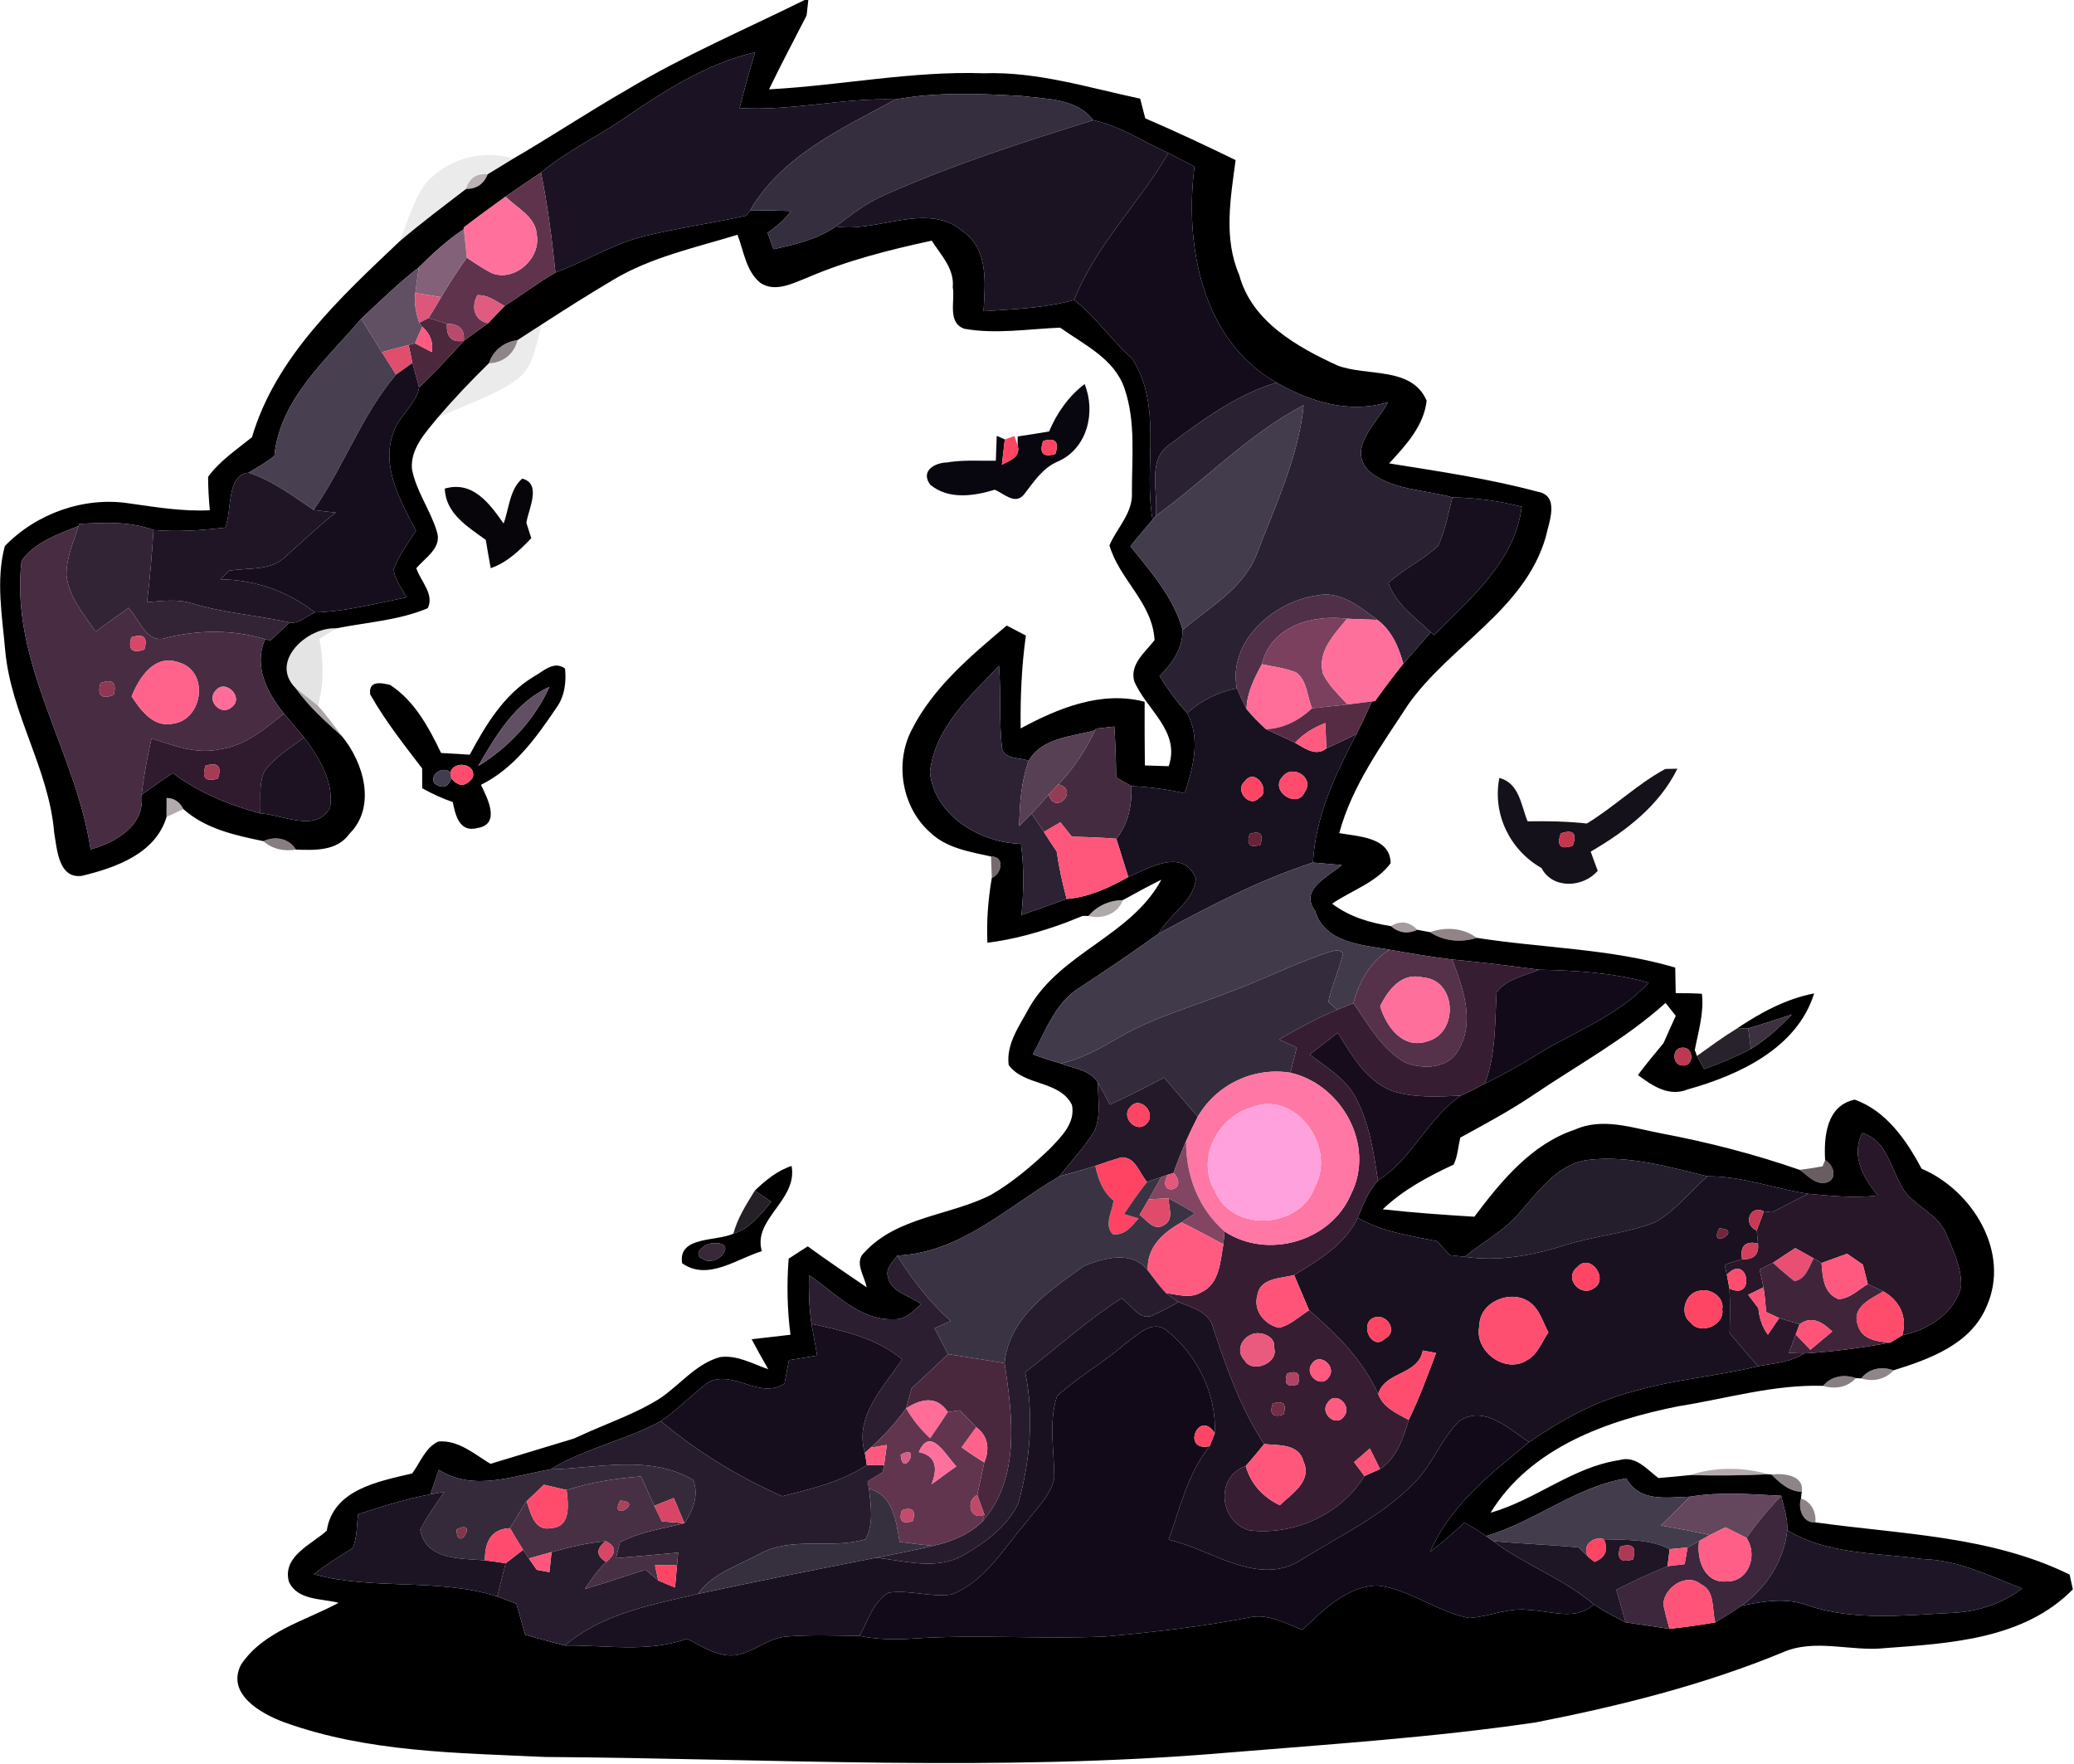 <?xml version="1.0" encoding="UTF-8" ?>
<!DOCTYPE svg PUBLIC "-//W3C//DTD SVG 1.1//EN" "http://www.w3.org/Graphics/SVG/1.1/DTD/svg11.dtd">
<svg width="274pt" height="233pt" viewBox="0 0 274 233" version="1.1" xmlns="http://www.w3.org/2000/svg">
<path fill="#000000" opacity="1.00" d=" M 106.30 0.00 L 106.79 0.00 C 106.73 0.51 106.62 1.54 106.56 2.05 C 104.90 5.29 103.18 8.51 101.60 11.80 C 111.07 11.30 120.45 9.35 129.97 9.68 C 137.03 9.43 143.81 11.59 150.63 13.03 C 150.80 13.68 151.13 14.98 151.30 15.63 C 155.33 17.36 159.30 19.23 163.24 21.15 C 162.57 26.17 161.62 31.46 163.71 36.30 C 165.34 42.45 171.35 45.83 176.73 48.29 C 180.58 49.75 186.52 48.37 188.48 52.93 C 188.10 56.28 185.70 58.85 183.52 61.21 C 190.09 62.27 196.71 63.22 203.13 64.95 C 206.13 65.46 204.62 69.00 204.21 70.94 C 201.43 80.56 191.56 85.26 186.05 93.05 C 182.54 98.44 178.63 103.75 176.93 110.05 C 179.42 110.50 183.68 110.56 183.72 114.02 C 181.82 116.60 178.55 117.61 175.99 119.37 C 178.25 121.09 180.97 121.90 183.74 122.33 C 184.81 123.24 185.98 123.40 187.25 122.82 C 187.67 122.90 188.49 123.05 188.91 123.13 C 190.76 124.33 193.00 124.55 195.09 123.88 C 203.82 125.25 212.81 125.29 221.32 127.81 C 221.33 128.65 221.37 130.34 221.38 131.19 C 222.53 131.18 223.68 131.20 224.84 131.27 C 225.14 133.79 224.37 136.25 223.90 138.70 L 224.19 139.48 C 224.42 139.91 224.89 140.78 225.13 141.22 C 227.25 140.48 229.32 139.60 231.31 138.56 C 233.33 137.32 235.09 135.71 236.73 134.01 C 234.81 134.62 232.89 135.28 230.96 135.84 L 229.43 135.88 C 232.56 133.78 235.93 131.94 239.67 131.22 C 237.44 138.44 229.75 142.01 223.01 143.89 C 220.51 144.93 218.31 143.44 216.39 142.00 C 217.47 140.56 218.62 139.17 219.77 137.79 C 220.30 136.58 220.84 135.38 221.39 134.18 C 220.94 133.61 220.49 133.04 220.04 132.48 C 214.75 137.24 208.48 140.64 202.62 144.60 C 199.52 146.70 196.21 148.47 192.92 150.27 C 192.64 151.45 192.58 152.72 192.05 153.83 C 188.69 155.40 185.39 157.15 182.67 159.74 C 186.70 160.19 190.74 160.47 194.78 160.72 C 198.32 156.02 202.28 151.15 208.07 149.21 C 211.78 147.55 215.78 149.03 219.52 149.72 C 225.70 150.89 231.81 152.46 237.76 154.53 C 238.80 155.24 239.77 156.49 241.20 156.23 C 242.86 155.83 242.26 153.83 241.12 153.25 C 240.94 150.13 241.30 146.04 245.03 145.25 C 249.18 146.73 251.88 150.62 253.86 154.37 C 260.59 157.23 265.67 165.45 262.44 172.60 C 260.35 177.58 254.91 179.53 250.16 181.01 C 248.62 180.44 246.91 180.76 245.88 182.08 L 245.18 182.04 C 243.65 181.49 241.93 181.76 240.86 183.06 C 234.37 182.85 228.11 184.75 221.75 185.75 C 212.33 187.63 202.21 191.19 196.92 199.82 C 202.86 198.14 207.76 193.78 213.93 192.87 C 216.09 192.22 217.57 194.08 219.09 195.24 C 220.48 195.12 221.86 195.00 223.25 194.85 C 226.72 194.93 230.20 194.91 233.67 194.74 L 234.04 194.78 C 235.12 195.87 236.38 197.03 238.03 197.05 L 237.93 197.95 C 237.50 199.27 238.19 201.22 239.83 201.09 C 251.11 202.67 263.01 202.86 273.42 207.99 C 273.53 208.47 273.74 209.45 273.85 209.94 C 267.39 216.52 257.68 217.07 249.04 217.70 C 244.51 218.20 239.74 216.35 235.41 218.31 C 224.97 222.60 213.97 225.34 202.92 227.51 C 189.33 229.51 175.61 230.40 161.93 231.53 C 132.00 234.08 101.96 232.29 71.98 232.08 C 60.42 231.54 48.53 231.47 37.53 227.49 C 34.51 226.38 29.85 223.77 31.84 219.89 C 34.76 215.49 40.31 214.11 44.73 211.72 C 42.50 211.12 39.29 211.44 38.16 208.91 C 37.29 205.55 41.15 204.02 43.17 202.19 C 43.99 196.74 50.02 195.68 54.45 194.63 C 55.53 193.19 56.19 191.19 57.92 190.41 C 60.57 190.19 62.67 192.08 64.79 193.36 C 68.46 192.23 72.15 191.15 75.82 190.02 C 76.38 189.77 77.51 189.26 78.07 189.01 C 81.08 187.71 84.18 186.57 86.98 184.85 C 89.75 183.07 91.85 180.16 95.13 179.26 C 97.37 178.95 99.44 180.16 101.49 180.86 C 100.75 179.55 100.00 178.23 99.30 176.90 C 101.01 176.70 102.72 176.50 104.43 176.31 C 104.00 172.97 103.93 169.61 104.19 166.26 C 105.03 165.71 105.87 165.17 106.71 164.63 C 109.26 166.50 111.89 168.25 114.49 170.04 C 114.25 168.58 112.77 166.70 114.21 165.42 C 118.55 160.69 125.50 160.60 130.94 157.82 C 133.81 156.15 136.36 153.98 138.75 151.69 C 140.22 150.13 142.10 148.33 141.62 145.96 C 140.00 142.67 135.29 143.49 133.26 140.68 C 132.88 137.86 134.78 135.37 136.03 133.00 C 140.25 125.78 149.46 123.59 153.43 116.20 C 151.72 117.05 150.03 117.96 148.36 118.89 C 146.60 118.92 144.94 119.64 143.80 120.99 L 143.05 120.98 C 142.48 121.21 141.33 121.67 140.76 121.89 C 137.42 123.11 133.99 124.09 130.45 124.53 C 130.32 121.66 130.54 118.79 131.03 115.96 C 132.35 115.47 132.80 113.09 130.93 113.14 C 128.14 112.51 125.07 112.05 122.91 109.98 C 119.16 106.69 118.15 100.82 120.45 96.40 C 123.29 90.77 128.27 86.63 133.00 82.63 C 133.64 82.96 134.90 83.62 135.53 83.95 C 134.96 88.01 134.79 92.12 134.84 96.22 C 139.77 93.55 145.55 91.19 151.22 92.70 C 151.21 95.50 151.22 98.30 151.25 101.11 C 152.04 101.13 153.62 101.19 154.40 101.21 C 155.98 96.59 151.47 93.77 149.85 90.00 C 149.22 87.71 151.32 86.15 152.53 84.55 C 152.27 79.61 147.86 76.54 146.57 72.03 C 147.57 69.72 149.69 67.75 149.54 65.05 C 149.52 60.50 150.07 55.76 148.58 51.37 C 147.27 47.40 143.23 45.54 140.06 43.28 C 135.86 43.45 131.59 44.17 127.41 43.43 C 125.11 42.64 126.20 39.73 125.87 37.93 C 126.11 35.50 124.30 33.68 123.09 31.79 C 117.49 33.00 111.90 34.41 106.62 36.69 C 104.70 37.44 102.39 38.67 100.43 37.35 C 98.55 35.80 98.26 33.16 97.43 31.01 C 91.86 32.72 86.03 33.95 80.98 36.98 C 77.80 38.87 74.68 40.84 71.58 42.85 C 70.51 43.54 69.43 44.24 68.36 44.93 C 66.60 45.15 65.15 46.29 64.59 47.98 C 62.22 50.30 59.94 52.70 57.79 55.21 C 56.22 57.14 54.21 59.26 54.42 61.93 C 54.96 64.87 56.84 67.33 57.70 70.16 C 58.46 72.34 56.19 73.65 55.00 75.05 C 55.55 76.76 57.42 78.47 56.51 80.34 C 52.67 81.96 48.46 82.19 44.42 83.00 C 40.62 82.80 35.55 87.36 39.03 90.87 C 40.74 93.29 42.97 95.28 45.17 97.24 C 48.05 100.73 49.76 106.56 46.16 110.14 C 44.55 112.43 41.58 112.32 39.09 112.22 C 38.17 110.71 36.34 110.40 34.80 111.11 C 31.07 110.34 27.14 109.49 24.22 106.87 C 23.74 105.91 23.00 105.43 22.01 105.40 C 22.01 106.03 22.00 107.29 22.00 107.92 C 20.54 112.77 15.27 114.62 10.83 115.69 C 7.73 116.12 7.54 112.18 7.16 110.02 C 6.49 101.61 1.45 94.34 0.69 85.94 C 0.29 81.38 -0.57 76.60 0.64 72.13 C 4.83 67.80 11.15 65.56 17.12 66.50 C 20.64 67.00 24.16 67.58 27.72 67.40 C 27.58 65.93 27.50 64.46 27.49 62.99 C 29.04 60.86 31.27 59.39 33.29 57.75 C 36.42 47.14 44.98 39.30 52.77 31.90 C 55.61 29.48 58.61 27.23 61.57 24.96 C 62.96 24.96 63.92 24.31 64.43 23.02 C 65.56 22.33 66.69 21.64 67.82 20.95 C 72.87 18.01 77.75 14.77 82.82 11.86 C 90.35 7.34 98.44 3.89 106.30 0.00 M 81.96 15.96 C 78.50 18.30 74.67 20.08 71.47 22.79 C 69.91 23.85 68.34 24.89 66.79 25.97 C 64.92 27.31 63.07 28.67 61.25 30.07 L 61.27 30.27 C 59.10 31.72 57.17 33.48 55.33 35.32 C 52.63 37.40 50.20 39.79 47.72 42.11 C 43.12 47.52 36.98 52.72 36.25 60.22 C 35.20 61.09 33.99 61.73 32.84 62.44 C 29.87 62.71 30.68 67.49 29.75 69.69 C 26.61 70.05 23.44 70.29 20.28 70.01 C 17.14 68.84 13.77 69.03 10.49 69.20 L 10.39 69.47 C 7.68 70.58 4.63 71.58 2.85 74.07 C 1.26 87.57 10.03 99.22 11.97 112.20 C 15.33 111.25 19.18 109.05 18.71 104.97 C 20.07 104.00 21.44 103.05 22.82 102.11 C 26.25 104.70 30.26 106.32 34.38 107.44 C 37.31 107.60 41.80 110.06 43.61 106.67 C 44.14 103.23 42.14 100.06 40.18 97.41 C 39.28 96.36 38.41 95.31 37.51 94.26 C 35.29 91.49 33.45 88.00 35.03 84.44 L 35.71 84.60 C 36.57 83.81 37.42 83.02 38.28 82.23 C 39.52 82.46 40.52 81.29 41.62 80.90 C 45.71 80.77 49.69 79.71 53.69 78.91 C 53.11 77.67 52.07 76.54 52.02 75.13 C 52.73 73.31 53.91 71.73 54.96 70.11 C 52.91 66.19 50.30 61.63 51.98 57.11 C 52.69 54.93 55.03 53.35 55.37 51.18 C 57.41 49.21 59.35 47.12 61.27 45.03 C 62.32 44.23 63.42 43.47 64.49 42.69 C 65.03 42.12 66.11 40.98 66.65 40.42 C 68.85 39.02 71.06 37.34 73.38 36.00 C 77.35 34.55 80.97 32.21 85.11 31.20 C 89.57 30.11 94.12 29.48 98.59 28.48 L 99.11 27.77 C 100.90 27.78 102.70 27.80 104.49 27.87 C 103.68 29.05 102.56 29.93 101.41 30.75 C 101.66 31.47 101.92 32.20 102.19 32.92 C 105.04 32.29 107.99 31.61 110.43 29.91 C 115.99 30.80 122.60 26.45 127.40 30.70 C 130.65 33.20 130.12 37.51 129.94 41.11 C 133.95 40.84 138.01 40.70 141.91 39.62 C 144.76 41.86 146.84 44.92 149.54 47.33 C 153.68 53.71 151.02 61.59 152.27 68.64 C 151.28 69.80 150.31 70.97 149.34 72.14 C 152.05 75.56 155.05 78.89 156.24 83.20 C 156.26 85.68 154.85 87.63 153.19 89.31 C 154.27 91.03 155.46 92.68 156.83 94.19 C 158.66 97.58 157.64 101.35 156.50 104.78 C 154.18 104.25 151.83 103.95 149.47 103.84 C 148.96 103.55 147.96 102.98 147.46 102.69 C 147.44 100.45 147.36 98.21 147.22 95.97 C 146.61 96.04 145.39 96.18 144.78 96.25 L 144.67 96.47 C 141.66 97.30 137.58 97.44 135.90 100.51 C 134.76 100.01 132.65 100.36 132.37 98.77 C 131.97 95.18 132.27 91.55 131.98 87.95 C 128.14 91.98 123.49 96.14 122.86 102.01 C 123.43 107.74 129.54 111.35 134.88 111.46 C 135.30 114.58 135.25 117.73 134.95 120.86 C 136.94 120.18 138.94 119.47 140.92 118.74 C 143.85 118.52 146.53 117.26 149.06 115.85 C 151.83 114.65 156.30 111.95 157.99 116.02 C 157.71 119.16 154.49 120.74 153.06 123.33 C 149.62 125.81 146.10 128.17 142.56 130.51 C 139.40 132.48 138.15 136.16 136.46 139.27 C 137.67 139.72 138.90 140.12 140.15 140.47 C 141.84 141.15 144.01 141.31 145.05 143.00 C 145.03 145.13 145.50 147.43 144.56 149.43 C 143.27 151.58 141.49 153.38 139.97 155.38 C 133.13 159.36 126.97 165.49 118.53 165.85 C 117.95 166.71 116.91 167.57 117.33 168.74 C 117.79 170.76 120.26 171.14 121.69 172.26 C 120.66 173.21 119.57 174.38 118.02 174.26 C 113.48 174.42 110.35 170.74 106.88 168.44 C 106.82 170.58 106.90 172.74 107.20 174.87 C 107.44 176.27 107.73 177.66 107.95 179.06 C 106.71 179.26 105.47 179.46 104.23 179.67 C 104.03 180.69 103.83 181.72 103.64 182.75 C 100.31 184.93 96.94 180.86 93.57 182.59 C 91.41 184.20 89.54 186.19 87.31 187.72 C 82.62 190.27 77.24 191.31 72.70 194.10 C 67.81 194.92 62.63 197.08 57.98 194.15 C 57.61 195.23 57.23 196.31 56.86 197.39 C 53.61 197.99 50.46 199.00 47.32 200.02 C 47.10 201.50 47.21 203.08 46.59 204.48 C 44.87 205.61 43.08 206.64 41.48 207.95 C 49.43 210.11 57.82 208.39 65.69 210.88 C 66.32 211.12 67.59 211.60 68.22 211.84 C 68.62 213.20 68.98 214.57 69.38 215.94 C 71.12 216.43 72.87 216.90 74.62 217.36 C 80.00 217.28 85.55 218.34 90.75 216.47 C 92.80 217.47 94.86 218.95 97.26 218.63 C 99.64 218.21 101.54 216.31 104.00 216.17 C 107.17 215.92 110.36 216.05 113.54 216.09 C 115.98 216.59 118.47 216.61 120.95 216.42 C 129.30 215.88 137.67 216.55 146.02 216.17 C 152.37 215.61 158.71 214.87 164.97 213.67 C 167.48 213.07 169.80 214.44 172.06 215.29 C 174.86 212.65 177.88 209.53 182.01 209.43 C 186.32 209.95 189.86 212.95 194.11 213.72 C 196.78 213.56 199.35 212.28 202.05 212.67 C 204.89 212.77 208.18 214.17 210.56 211.93 C 211.89 212.84 213.34 213.55 214.77 214.30 C 216.70 214.58 218.63 214.86 220.56 215.16 C 222.58 214.93 224.60 214.67 226.61 214.30 C 227.76 213.58 228.94 212.90 230.04 212.11 C 232.94 211.51 236.00 210.98 238.85 212.07 C 245.05 214.15 251.66 213.35 258.05 213.04 C 261.33 212.87 264.54 211.81 267.16 209.82 C 262.89 208.19 258.68 206.06 254.01 205.94 C 248.00 205.08 241.48 205.39 236.12 202.12 C 236.20 200.56 235.66 199.07 235.31 197.58 C 231.29 197.38 227.25 197.03 223.27 197.70 C 220.23 197.78 216.59 198.48 214.86 195.28 C 208.16 196.38 202.79 201.02 196.33 202.90 C 195.41 202.25 194.45 201.68 193.48 201.12 C 192.02 202.47 190.52 203.77 188.95 204.98 C 191.59 198.83 197.00 194.61 202.03 190.49 C 206.27 187.56 210.86 185.03 215.89 183.77 C 221.24 182.19 226.84 181.80 232.25 180.47 C 234.31 180.08 236.52 179.97 238.32 178.78 C 242.15 178.56 245.98 178.03 249.75 177.34 C 250.14 177.09 250.94 176.61 251.33 176.37 C 254.72 175.70 258.20 173.47 259.08 169.97 C 259.20 167.50 258.04 165.16 257.10 162.93 C 255.86 160.01 252.19 159.14 250.95 156.20 C 249.68 153.76 249.01 150.55 246.02 149.66 C 244.51 152.73 246.17 155.53 248.07 157.92 C 245.01 158.29 241.94 157.97 238.89 157.69 C 234.46 157.03 230.06 155.33 225.59 155.38 C 220.52 154.16 215.32 152.62 210.05 153.19 C 205.98 153.58 203.48 157.11 200.98 159.91 C 198.95 162.47 196.00 163.98 193.50 166.01 C 193.01 165.95 192.04 165.85 191.55 165.80 C 191.12 165.34 190.28 164.41 189.86 163.95 C 186.27 163.23 182.60 162.71 179.37 160.86 C 180.08 159.13 180.77 157.36 182.04 155.94 C 186.57 153.10 188.58 147.76 193.00 144.72 C 194.08 144.26 195.11 143.67 196.16 143.14 C 198.36 142.04 200.53 140.88 202.62 139.57 C 207.70 136.34 213.65 134.33 217.81 129.80 C 213.12 128.49 208.18 128.19 203.33 128.09 C 199.51 127.58 195.68 127.10 191.84 126.74 C 189.07 126.40 186.32 125.94 183.58 125.45 C 179.95 124.82 175.01 124.57 173.74 120.32 C 171.63 117.43 175.45 115.87 177.26 114.26 C 176.31 114.18 174.41 114.02 173.46 113.94 C 173.77 107.86 176.42 102.29 179.19 96.98 C 179.92 95.56 180.60 94.11 181.26 92.65 L 181.66 92.60 C 182.86 90.93 184.10 89.28 185.39 87.67 C 186.60 86.29 187.81 84.90 189.02 83.51 L 189.45 83.90 C 194.25 79.04 200.15 74.16 201.04 66.94 C 198.05 66.15 194.97 65.77 191.88 65.70 C 188.21 64.66 183.88 64.78 180.86 62.23 C 177.88 59.17 181.98 55.88 183.37 53.12 C 178.27 54.69 173.10 53.08 168.63 50.54 C 158.79 44.96 156.46 32.36 157.81 22.01 C 156.66 21.41 155.51 20.81 154.36 20.22 C 151.08 18.74 148.01 16.64 144.44 15.88 C 142.21 12.97 138.25 13.10 134.97 12.68 C 129.42 12.37 123.77 12.12 118.29 13.14 C 111.39 12.89 104.59 14.70 97.71 14.27 C 98.33 11.80 99.03 9.34 99.76 6.90 C 93.20 8.43 87.45 12.20 81.96 15.96 M 222.30 138.39 C 220.80 138.35 220.89 140.78 222.34 140.75 C 223.86 140.81 223.77 138.32 222.30 138.39 Z" />
<path fill="#1b1323" opacity="1.00" d=" M 81.96 15.96 C 87.45 12.20 93.20 8.43 99.76 6.90 C 99.03 9.34 98.33 11.80 97.71 14.27 C 104.59 14.70 111.39 12.89 118.29 13.14 C 111.21 17.00 103.36 20.50 99.11 27.77 L 98.59 28.48 C 94.12 29.48 89.57 30.11 85.11 31.20 C 80.97 32.21 77.35 34.55 73.38 36.00 C 72.92 31.58 72.36 27.16 71.47 22.79 C 74.67 20.08 78.50 18.30 81.96 15.96 Z" />
<path fill="#352e3f" opacity="1.00" d=" M 118.29 13.14 C 123.77 12.12 129.42 12.37 134.97 12.68 C 138.25 13.10 142.21 12.97 144.44 15.88 C 135.07 18.79 125.70 21.81 116.73 25.82 C 114.42 26.83 112.42 28.39 110.43 29.91 C 107.99 31.61 105.04 32.29 102.19 32.92 C 101.92 32.20 101.66 31.47 101.41 30.75 C 102.56 29.93 103.68 29.05 104.49 27.87 C 102.70 27.80 100.90 27.78 99.11 27.77 C 103.36 20.50 111.21 17.00 118.29 13.14 Z" />
<path fill="#1b1322" opacity="1.00" d=" M 116.73 25.82 C 125.70 21.81 135.07 18.79 144.44 15.88 C 148.01 16.64 151.08 18.74 154.36 20.22 C 150.49 26.88 144.75 32.38 141.91 39.62 C 138.01 40.70 133.95 40.84 129.94 41.11 C 130.12 37.51 130.65 33.20 127.40 30.70 C 122.60 26.45 115.99 30.80 110.43 29.91 C 112.42 28.39 114.42 26.83 116.73 25.82 Z" />
<path fill="#12090b" opacity="0.08" d=" M 56.26 24.21 C 59.09 20.99 63.71 19.68 67.82 20.95 C 66.69 21.64 65.56 22.33 64.43 23.02 C 62.94 22.89 61.99 23.53 61.57 24.96 C 58.61 27.23 55.61 29.48 52.77 31.90 C 53.89 29.33 54.55 26.49 56.26 24.21 Z" />
<path fill="#140c1a" opacity="1.00" d=" M 154.36 20.22 C 155.51 20.81 156.66 21.41 157.81 22.01 C 156.46 32.36 158.79 44.96 168.63 50.54 C 163.43 52.12 158.98 55.35 154.69 58.59 C 151.41 60.63 153.07 64.98 152.69 68.15 L 152.27 68.64 C 151.02 61.59 153.68 53.71 149.54 47.33 C 146.84 44.92 144.76 41.86 141.91 39.62 C 144.75 32.38 150.49 26.88 154.36 20.22 Z" />
<path fill="#2c151b" opacity="0.33" d=" M 61.57 24.96 C 61.99 23.53 62.94 22.89 64.43 23.02 C 63.92 24.31 62.96 24.96 61.57 24.96 Z" />
<path fill="#5f334c" opacity="1.00" d=" M 66.79 25.97 C 68.34 24.89 69.91 23.85 71.47 22.79 C 72.36 27.16 72.92 31.58 73.38 36.00 C 71.06 37.34 68.85 39.02 66.65 40.42 C 65.52 39.79 64.45 38.93 63.07 38.99 C 62.22 40.51 62.62 42.34 64.49 42.69 C 63.42 43.47 62.32 44.23 61.27 45.03 C 61.42 43.51 60.68 42.76 59.05 42.77 C 58.44 42.58 57.23 42.20 56.62 42.01 C 57.19 41.10 57.74 40.18 58.28 39.25 C 59.33 37.46 60.47 35.73 61.67 34.04 C 62.78 34.77 63.87 35.54 65.07 36.12 C 68.07 37.20 71.48 34.09 70.91 30.99 C 70.76 28.61 68.28 27.48 66.79 25.97 Z" />
<path fill="#ff709c" opacity="1.00" d=" M 61.25 30.07 C 63.07 28.67 64.92 27.31 66.79 25.97 C 68.28 27.48 70.76 28.61 70.91 30.99 C 71.48 34.09 68.07 37.20 65.07 36.12 C 63.87 35.54 62.78 34.77 61.67 34.04 C 61.55 32.78 61.41 31.52 61.27 30.27 L 61.25 30.07 Z" />
<path fill="#836178" opacity="1.00" d=" M 55.33 35.32 C 57.17 33.48 59.10 31.72 61.27 30.27 C 61.41 31.52 61.55 32.78 61.67 34.04 C 60.47 35.73 59.33 37.46 58.28 39.25 C 57.43 39.11 55.72 38.84 54.87 38.70 C 55.00 37.57 55.17 36.44 55.33 35.32 Z" />
<path fill="#615063" opacity="1.00" d=" M 47.72 42.11 C 50.20 39.79 52.63 37.40 55.33 35.32 C 55.17 36.44 55.00 37.57 54.87 38.70 C 54.67 40.05 54.98 41.38 55.39 42.66 L 55.79 43.16 C 55.55 43.70 55.07 44.80 54.83 45.35 C 54.62 45.40 54.20 45.51 53.99 45.57 C 53.10 45.80 51.33 46.27 50.45 46.51 C 49.53 45.05 48.63 43.57 47.72 42.11 Z" />
<path fill="#db587a" opacity="1.00" d=" M 54.87 38.70 C 55.72 38.84 57.43 39.11 58.28 39.25 C 57.74 40.18 57.19 41.10 56.62 42.01 L 55.39 42.66 C 54.98 41.38 54.67 40.05 54.87 38.70 Z" />
<path fill="#e05b80" opacity="1.00" d=" M 63.07 38.99 C 64.45 38.93 65.52 39.79 66.65 40.42 C 66.11 40.98 65.03 42.12 64.49 42.69 C 62.62 42.34 62.22 40.51 63.07 38.99 Z" />
<path fill="#484051" opacity="1.00" d=" M 36.25 60.22 C 36.98 52.72 43.12 47.52 47.72 42.11 C 48.63 43.57 49.53 45.05 50.45 46.51 C 51.07 47.50 51.69 48.50 52.32 49.49 C 47.76 54.85 45.45 61.64 41.43 67.36 C 38.69 65.52 36.01 63.48 32.84 62.44 C 33.99 61.73 35.20 61.09 36.25 60.22 Z" />
<path fill="#4c283d" opacity="1.00" d=" M 55.39 42.66 L 56.62 42.01 C 57.23 42.20 58.44 42.58 59.05 42.77 C 58.93 44.50 59.67 45.26 61.27 45.03 C 59.35 47.12 57.41 49.21 55.37 51.18 C 55.08 50.10 54.78 49.03 54.48 47.95 C 54.36 47.36 54.11 46.16 53.99 45.57 C 54.20 45.51 54.62 45.40 54.83 45.35 C 55.39 45.64 56.50 46.22 57.06 46.51 C 57.26 45.20 56.83 44.08 55.79 43.16 L 55.39 42.66 Z" />
<path fill="#ff5b81" opacity="1.00" d=" M 54.83 45.35 C 55.07 44.80 55.55 43.70 55.79 43.16 C 56.83 44.08 57.26 45.20 57.06 46.51 C 56.50 46.22 55.39 45.64 54.83 45.35 Z" />
<path fill="#b84a6b" opacity="1.00" d=" M 59.05 42.77 C 60.68 42.76 61.42 43.51 61.27 45.03 C 59.67 45.26 58.93 44.50 59.05 42.77 Z" />
<path fill="#12090b" opacity="0.08" d=" M 68.36 44.93 C 69.43 44.24 70.51 43.54 71.58 42.85 C 70.79 45.39 70.58 48.53 68.21 50.19 C 65.04 52.43 61.24 53.51 57.79 55.21 C 59.94 52.70 62.22 50.30 64.59 47.98 C 66.43 47.95 67.95 46.73 68.36 44.93 Z" />
<path fill="#231116" opacity="0.51" d=" M 64.59 47.98 C 65.15 46.29 66.60 45.15 68.36 44.93 C 67.95 46.73 66.43 47.95 64.59 47.98 Z" />
<path fill="#e04d6d" opacity="1.00" d=" M 50.45 46.51 C 51.33 46.27 53.10 45.80 53.99 45.57 C 54.11 46.16 54.36 47.36 54.48 47.95 C 53.94 48.34 52.86 49.11 52.32 49.49 C 51.69 48.50 51.07 47.50 50.45 46.51 Z" />
<path fill="#160e1d" opacity="1.00" d=" M 52.32 49.49 C 52.86 49.11 53.94 48.34 54.48 47.95 C 54.78 49.03 55.08 50.10 55.37 51.18 C 55.03 53.35 52.69 54.93 51.98 57.11 C 50.30 61.63 52.91 66.19 54.96 70.11 C 53.91 71.73 52.73 73.31 52.02 75.13 C 52.07 76.54 53.11 77.67 53.69 78.91 C 49.69 79.71 45.71 80.77 41.62 80.90 C 38.00 78.09 33.69 76.59 29.10 76.52 C 29.40 76.24 29.99 75.67 30.29 75.39 C 32.71 74.96 35.61 75.45 37.56 73.66 C 39.82 71.67 41.98 69.56 44.36 67.71 C 43.38 67.59 42.40 67.51 41.43 67.36 C 45.45 61.64 47.76 54.85 52.32 49.49 Z" />
<path fill="#2a2133" opacity="1.00" d=" M 154.69 58.59 C 158.98 55.35 163.43 52.12 168.63 50.54 C 173.10 53.08 178.27 54.69 183.37 53.12 C 181.98 55.88 177.88 59.17 180.86 62.23 C 183.88 64.78 188.21 64.66 191.88 65.70 C 191.31 67.86 190.95 70.10 189.97 72.13 C 187.98 73.99 185.43 75.14 183.43 77.00 C 184.40 79.80 186.96 81.55 189.02 83.51 C 187.81 84.90 186.60 86.29 185.39 87.67 C 184.79 85.46 183.86 83.30 181.97 81.88 C 179.65 80.18 177.08 77.98 173.97 78.66 C 168.28 79.46 162.22 84.70 163.40 90.91 C 160.94 91.41 158.69 92.51 156.83 94.19 C 155.46 92.68 154.27 91.03 153.19 89.31 C 154.85 87.63 156.26 85.68 156.24 83.20 C 159.83 80.17 164.36 77.70 166.08 73.05 C 168.54 66.69 171.52 60.38 172.23 53.52 C 164.95 57.32 159.27 63.36 152.69 68.15 C 153.07 64.98 151.41 60.63 154.69 58.59 Z" />
<path fill="#080710" opacity="1.00" d=" M 138.60 56.99 C 139.63 54.54 141.16 52.35 143.29 50.73 C 144.80 54.44 143.65 59.23 139.80 60.94 C 137.74 61.79 136.56 63.68 135.25 65.36 C 134.04 66.72 132.64 65.18 131.41 64.69 C 128.65 65.54 125.29 66.03 122.89 64.02 C 121.56 62.20 123.49 61.13 125.08 61.09 C 127.22 60.72 129.40 60.89 131.56 60.86 C 131.59 60.04 131.65 58.39 131.68 57.57 L 132.75 58.04 C 132.65 58.87 132.45 60.55 132.36 61.38 C 133.45 60.82 134.89 60.35 134.44 58.82 L 134.45 57.65 C 135.83 57.45 137.22 57.23 138.60 56.99 M 137.81 58.25 C 137.26 59.87 137.80 60.44 139.42 59.97 C 139.96 58.35 139.42 57.77 137.81 58.25 Z" />
<path fill="#423c4c" opacity="1.00" d=" M 152.69 68.15 C 159.27 63.36 164.95 57.32 172.23 53.52 C 171.52 60.38 168.54 66.69 166.08 73.05 C 164.36 77.70 159.83 80.17 156.24 83.20 C 155.05 78.89 152.05 75.56 149.34 72.14 C 150.31 70.97 151.28 69.80 152.27 68.64 L 152.69 68.15 Z" />
<path fill="#ff4564" opacity="1.00" d=" M 132.75 58.04 L 134.01 57.60 L 134.44 58.82 C 134.89 60.35 133.45 60.82 132.36 61.38 C 132.45 60.55 132.65 58.87 132.75 58.04 Z" />
<path fill="#ff4463" opacity="1.00" d=" M 137.81 58.25 C 139.42 57.77 139.96 58.35 139.42 59.97 C 137.80 60.44 137.26 59.87 137.81 58.25 Z" />
<path fill="#201525" opacity="1.00" d=" M 29.75 69.69 C 30.68 67.49 29.87 62.71 32.84 62.44 C 36.01 63.48 38.69 65.52 41.43 67.36 C 42.40 67.51 43.38 67.59 44.36 67.71 C 41.98 69.56 39.82 71.67 37.56 73.66 C 35.61 75.45 32.71 74.96 30.29 75.39 C 29.99 75.67 29.40 76.24 29.10 76.52 C 33.69 76.59 38.00 78.09 41.62 80.90 C 40.52 81.29 39.52 82.46 38.28 82.23 C 34.03 81.28 29.65 80.99 25.46 79.73 C 23.50 79.09 21.43 79.38 19.42 79.55 C 19.82 76.38 20.07 73.20 20.28 70.01 C 23.44 70.29 26.61 70.05 29.75 69.69 Z" />
<path fill="#070509" opacity="1.00" d=" M 66.53 69.15 C 67.27 67.17 67.30 64.69 68.99 63.22 C 71.62 63.89 69.81 67.24 69.54 69.06 C 69.70 69.57 70.03 70.58 70.19 71.09 C 68.64 72.70 67.00 74.31 64.83 75.05 C 64.60 73.81 64.38 72.57 64.18 71.32 C 61.80 69.58 58.88 67.86 58.76 64.54 C 62.46 63.46 64.68 66.52 66.53 69.15 Z" />
<path fill="#180f1e" opacity="1.00" d=" M 191.88 65.70 C 194.97 65.77 198.05 66.15 201.04 66.94 C 200.15 74.16 194.25 79.04 189.45 83.90 L 189.02 83.51 C 186.96 81.55 184.40 79.80 183.43 77.00 C 185.43 75.14 187.98 73.99 189.97 72.13 C 190.95 70.10 191.31 67.86 191.88 65.70 Z" />
<path fill="#322335" opacity="1.00" d=" M 10.49 69.20 C 13.77 69.03 17.14 68.84 20.28 70.01 C 20.07 73.20 19.82 76.38 19.42 79.55 C 21.43 79.38 23.50 79.09 25.46 79.73 C 29.65 80.99 34.03 81.28 38.28 82.23 C 37.42 83.02 36.57 83.81 35.71 84.60 L 35.03 84.44 C 30.80 83.15 26.37 83.20 22.10 84.21 C 19.42 85.25 18.42 81.82 16.99 80.29 C 15.53 81.33 14.08 82.38 12.63 83.42 C 11.05 81.13 9.09 78.86 8.78 75.98 C 8.75 73.71 9.71 71.59 10.39 69.47 L 10.49 69.20 Z" />
<path fill="#482c42" opacity="1.00" d=" M 2.85 74.07 C 4.63 71.58 7.68 70.58 10.39 69.47 C 9.71 71.59 8.75 73.71 8.78 75.98 C 9.09 78.86 11.05 81.13 12.63 83.42 C 14.08 82.38 15.53 81.33 16.99 80.29 C 18.42 81.82 19.42 85.25 22.10 84.21 C 26.37 83.20 30.80 83.15 35.03 84.44 C 33.45 88.00 35.29 91.49 37.51 94.26 C 34.99 96.28 32.38 98.53 29.05 98.97 C 25.95 99.67 22.92 98.49 20.02 97.54 C 19.46 99.99 19.00 102.47 18.71 104.97 C 19.18 109.05 15.33 111.25 11.97 112.20 C 10.03 99.22 1.26 87.57 2.85 74.07 M 17.35 84.19 C 16.88 85.81 17.45 86.35 19.07 85.80 C 19.55 84.17 18.98 83.63 17.35 84.19 M 17.39 91.98 C 18.60 93.84 20.29 96.13 22.85 95.59 C 26.84 95.07 27.69 88.63 23.61 87.50 C 20.40 86.34 18.41 89.48 17.39 91.98 M 13.28 90.22 C 12.82 91.86 13.40 92.39 15.01 91.81 C 15.46 90.17 14.89 89.64 13.28 90.22 M 28.52 91.19 C 27.19 92.52 29.20 94.68 30.61 93.40 C 32.29 92.19 29.83 89.62 28.52 91.19 Z" />
<path fill="#4f3048" opacity="1.00" d=" M 163.40 90.91 C 162.22 84.70 168.28 79.46 173.97 78.66 C 177.08 77.98 179.65 80.18 181.97 81.88 C 180.64 81.83 179.30 81.78 177.97 81.73 C 173.39 81.15 167.91 82.70 166.71 87.74 C 165.71 89.60 164.72 91.52 164.68 93.68 C 164.22 92.77 163.80 91.85 163.40 90.91 Z" />
<path fill="#7a405e" opacity="1.00" d=" M 166.71 87.74 C 167.91 82.70 173.39 81.15 177.97 81.73 C 176.29 83.78 173.98 86.08 174.79 89.00 C 175.55 90.58 176.87 91.77 178.03 93.06 C 176.46 93.24 174.90 93.39 173.34 93.56 C 172.65 92.00 172.72 89.85 171.19 88.80 C 169.75 88.24 168.20 88.06 166.71 87.74 Z" />
<path fill="#ff6f9b" opacity="1.00" d=" M 177.97 81.73 C 179.30 81.78 180.64 81.83 181.97 81.88 C 183.86 83.30 184.79 85.46 185.39 87.67 C 184.10 89.28 182.86 90.93 181.66 92.60 L 181.26 92.65 C 180.45 92.75 178.83 92.96 178.03 93.06 C 176.87 91.77 175.55 90.58 174.79 89.00 C 173.98 86.08 176.29 83.78 177.97 81.73 Z" />
<path fill="#1a0c10" opacity="0.11" d=" M 39.03 90.87 C 35.55 87.36 40.62 82.80 44.42 83.00 C 43.86 83.35 42.75 84.06 42.20 84.41 C 42.75 87.33 42.83 90.33 42.00 93.22 C 41.01 92.43 40.02 91.64 39.03 90.87 Z" />
<path fill="#d74868" opacity="1.00" d=" M 17.35 84.19 C 18.98 83.63 19.55 84.17 19.07 85.80 C 17.45 86.35 16.88 85.81 17.35 84.19 Z" />
<path fill="#ff638b" opacity="1.00" d=" M 17.39 91.98 C 18.41 89.48 20.40 86.34 23.61 87.50 C 27.69 88.63 26.84 95.07 22.85 95.59 C 20.29 96.13 18.60 93.84 17.39 91.98 Z" />
<path fill="#000000" opacity="1.00" d=" M 70.41 89.44 C 71.72 88.74 73.14 87.19 74.65 88.31 C 74.83 90.13 74.59 92.03 73.48 93.53 C 70.83 97.46 67.91 101.51 63.54 103.67 C 64.39 105.42 66.19 108.86 63.10 109.37 C 60.71 110.02 60.17 107.73 59.82 105.95 C 58.42 105.46 57.07 104.85 55.78 104.12 C 55.78 103.46 55.77 102.15 55.77 101.50 C 53.35 98.34 50.86 95.19 48.90 91.71 C 48.68 89.89 50.31 90.16 51.55 90.48 C 54.76 92.57 56.65 96.09 58.27 99.46 C 59.53 99.54 60.79 99.62 62.06 99.69 C 64.15 95.80 66.53 91.81 70.41 89.44 M 63.17 101.19 C 67.22 98.70 70.61 95.09 72.58 90.74 C 68.10 92.75 65.53 97.13 63.17 101.19 M 59.49 102.08 C 58.64 101.02 56.55 102.36 57.46 103.53 C 58.50 104.22 59.22 103.98 59.62 102.81 C 60.59 103.97 61.53 103.95 62.43 102.75 C 63.07 100.87 59.91 100.35 59.49 102.08 Z" />
<path fill="#2c2234" opacity="1.00" d=" M 122.86 102.01 C 123.49 96.14 128.14 91.98 131.98 87.95 C 132.27 91.55 131.97 95.18 132.37 98.77 C 132.65 100.36 134.76 100.01 135.90 100.51 C 134.89 103.27 134.71 106.22 134.65 109.12 C 135.06 108.71 135.87 107.88 136.28 107.46 C 136.85 108.26 137.39 109.07 137.91 109.89 C 138.45 110.76 139.02 111.62 139.60 112.47 C 139.91 114.59 140.36 116.68 140.92 118.74 C 138.94 119.47 136.94 120.18 134.95 120.86 C 135.25 117.73 135.30 114.58 134.88 111.46 C 129.54 111.35 123.43 107.74 122.86 102.01 Z" />
<path fill="#ff6d98" opacity="1.00" d=" M 166.71 87.74 C 168.20 88.06 169.75 88.24 171.19 88.80 C 172.72 89.85 172.65 92.00 173.34 93.56 C 171.65 95.15 169.61 96.22 167.25 96.33 C 166.33 95.51 165.47 94.63 164.68 93.68 C 164.72 91.52 165.71 89.60 166.71 87.74 Z" />
<path fill="#8f3853" opacity="1.00" d=" M 13.28 90.22 C 14.89 89.64 15.46 90.17 15.01 91.81 C 13.40 92.39 12.82 91.86 13.28 90.22 Z" />
<path fill="#ff6d98" opacity="1.00" d=" M 28.52 91.19 C 29.83 89.62 32.29 92.19 30.61 93.40 C 29.20 94.68 27.19 92.52 28.52 91.19 Z" />
<path fill="#1c0d12" opacity="0.37" d=" M 39.03 90.87 C 40.02 91.64 41.01 92.43 42.00 93.22 C 43.15 94.48 44.15 95.87 45.17 97.24 C 42.97 95.28 40.74 93.29 39.03 90.87 Z" />
<path fill="#615063" opacity="1.00" d=" M 63.17 101.19 C 65.53 97.13 68.10 92.75 72.58 90.74 C 70.61 95.09 67.22 98.70 63.17 101.19 Z" />
<path fill="#181120" opacity="1.00" d=" M 156.83 94.19 C 158.69 92.51 160.94 91.41 163.40 90.91 C 163.80 91.85 164.22 92.77 164.68 93.68 C 165.47 94.63 166.33 95.51 167.25 96.33 C 168.53 96.94 169.83 97.48 171.10 98.12 C 172.36 98.81 173.81 99.99 175.23 98.86 C 176.56 98.26 177.87 97.62 179.19 96.98 C 176.42 102.29 173.77 107.86 173.46 113.94 C 166.31 116.24 159.64 119.77 153.06 123.33 C 154.49 120.74 157.71 119.16 157.99 116.02 C 156.30 111.95 151.83 114.65 149.06 115.85 C 148.54 114.16 148.00 112.48 147.48 110.79 C 149.08 108.79 149.56 106.34 149.47 103.84 C 151.83 103.95 154.18 104.25 156.50 104.78 C 157.64 101.35 158.66 97.58 156.83 94.19 M 169.52 102.51 C 167.54 104.37 171.40 107.01 172.38 104.59 C 173.70 102.74 170.80 100.95 169.52 102.51 M 164.41 103.25 C 163.08 104.39 165.09 106.79 166.32 105.40 C 167.99 104.60 165.85 101.22 164.41 103.25 M 165.10 110.15 C 164.64 111.56 165.11 112.04 166.51 111.59 C 166.97 110.18 166.50 109.70 165.10 110.15 Z" />
<path fill="#562b44" opacity="1.00" d=" M 173.34 93.56 C 174.90 93.39 176.46 93.24 178.03 93.06 C 178.83 92.96 180.45 92.75 181.26 92.65 C 180.60 94.11 179.92 95.56 179.19 96.98 C 177.87 97.62 176.56 98.26 175.23 98.86 C 175.19 98.02 175.12 96.35 175.09 95.51 C 173.58 96.09 172.19 96.91 171.10 98.12 C 169.83 97.48 168.53 96.94 167.25 96.33 C 169.61 96.22 171.65 95.15 173.34 93.56 Z" />
<path fill="#301b2e" opacity="1.00" d=" M 37.51 94.26 C 38.41 95.31 39.28 96.36 40.18 97.41 C 38.36 98.82 36.25 99.99 34.91 101.92 C 34.14 103.64 34.50 105.61 34.38 107.44 C 30.26 106.32 26.25 104.70 22.82 102.11 C 21.44 103.05 20.07 104.00 18.71 104.97 C 19.00 102.47 19.46 99.99 20.02 97.54 C 22.92 98.49 25.95 99.67 29.05 98.97 C 32.38 98.53 34.99 96.28 37.51 94.26 M 27.16 101.14 C 26.62 102.76 27.16 103.33 28.79 102.84 C 29.34 101.21 28.79 100.65 27.16 101.14 Z" />
<path fill="#442b40" opacity="1.00" d=" M 144.78 96.25 C 145.39 96.18 146.61 96.04 147.22 95.97 C 147.36 98.21 147.44 100.45 147.46 102.69 C 147.96 102.98 148.96 103.55 149.47 103.84 C 149.56 106.34 149.08 108.79 147.48 110.79 C 145.52 110.63 143.56 110.56 141.60 110.52 C 141.22 110.04 140.47 109.09 140.09 108.62 C 139.54 108.94 138.45 109.57 137.91 109.89 C 137.39 109.07 136.85 108.26 136.28 107.46 C 137.06 106.64 137.82 105.80 138.55 104.95 C 139.37 107.79 142.66 104.38 139.82 103.60 C 141.86 101.54 143.41 99.06 144.67 96.47 L 144.78 96.25 Z" />
<path fill="#ff5b81" opacity="1.00" d=" M 171.10 98.12 C 172.19 96.91 173.58 96.09 175.09 95.51 C 175.12 96.35 175.19 98.02 175.23 98.86 C 173.81 99.99 172.36 98.81 171.10 98.12 Z" />
<path fill="#573f54" opacity="1.00" d=" M 135.90 100.51 C 137.58 97.44 141.66 97.30 144.67 96.47 C 143.41 99.06 141.86 101.54 139.82 103.60 C 139.50 103.93 138.87 104.61 138.55 104.95 C 137.82 105.80 137.06 106.64 136.28 107.46 C 135.87 107.88 135.06 108.71 134.65 109.12 C 134.71 106.22 134.89 103.27 135.90 100.51 Z" />
<path fill="#1c1221" opacity="1.00" d=" M 34.91 101.92 C 36.25 99.99 38.36 98.82 40.18 97.41 C 42.14 100.06 44.14 103.23 43.61 106.67 C 41.80 110.06 37.31 107.60 34.38 107.44 C 34.50 105.61 34.14 103.64 34.91 101.92 Z" />
<path fill="#a73a55" opacity="1.00" d=" M 27.16 101.14 C 28.79 100.65 29.34 101.21 28.79 102.84 C 27.16 103.33 26.62 102.76 27.16 101.14 Z" />
<path fill="#ff4b6c" opacity="1.00" d=" M 59.49 102.08 C 59.91 100.35 63.07 100.87 62.43 102.75 C 61.53 103.95 60.59 103.97 59.62 102.81 L 59.49 102.08 Z" />
<path fill="#423c4c" opacity="1.00" d=" M 57.46 103.53 C 56.55 102.36 58.64 101.02 59.49 102.08 L 59.62 102.81 C 59.22 103.98 58.50 104.22 57.46 103.53 Z" />
<path fill="#ff4b6c" opacity="1.00" d=" M 169.52 102.51 C 170.80 100.95 173.70 102.74 172.38 104.59 C 171.40 107.01 167.54 104.37 169.52 102.51 Z" />
<path fill="#15111a" opacity="1.00" d=" M 209.64 108.78 C 213.25 106.59 216.31 103.57 220.01 101.57 L 221.60 101.54 C 219.21 106.43 214.75 109.82 210.15 112.49 C 210.45 113.34 210.76 114.18 211.08 115.02 C 209.18 117.26 205.12 117.49 203.65 114.66 C 199.47 112.29 197.15 107.53 198.08 102.76 C 200.72 103.43 200.95 106.38 201.81 108.49 C 204.42 108.45 207.04 108.49 209.64 108.78 M 206.20 110.08 C 205.62 111.72 206.15 112.26 207.78 111.71 C 208.37 110.08 207.84 109.53 206.20 110.08 Z" />
<path fill="#ff4564" opacity="1.00" d=" M 164.41 103.25 C 165.85 101.22 167.99 104.60 166.32 105.40 C 165.09 106.79 163.08 104.39 164.41 103.25 Z" />
<path fill="#943c56" opacity="1.00" d=" M 138.55 104.95 C 138.87 104.61 139.50 103.93 139.82 103.60 C 142.66 104.38 139.37 107.79 138.55 104.95 Z" />
<path fill="#2a141b" opacity="0.36" d=" M 22.01 105.40 C 23.00 105.43 23.74 105.91 24.22 106.87 C 23.66 107.13 22.55 107.65 22.00 107.92 C 22.00 107.29 22.01 106.03 22.01 105.40 Z" />
<path fill="#ff577c" opacity="1.00" d=" M 137.91 109.89 C 138.45 109.57 139.54 108.94 140.09 108.62 C 140.47 109.09 141.22 110.04 141.60 110.52 C 143.56 110.56 145.52 110.63 147.48 110.79 C 148.00 112.48 148.54 114.16 149.06 115.85 C 146.53 117.26 143.85 118.52 140.92 118.74 C 140.36 116.68 139.91 114.59 139.60 112.47 C 139.02 111.62 138.45 110.76 137.91 109.89 Z" />
<path fill="#672236" opacity="1.00" d=" M 165.10 110.15 C 166.50 109.70 166.97 110.18 166.51 111.59 C 165.11 112.04 164.64 111.56 165.10 110.15 Z" />
<path fill="#c5354d" opacity="1.00" d=" M 206.20 110.08 C 207.84 109.53 208.37 110.08 207.78 111.71 C 206.15 112.26 205.62 111.72 206.20 110.08 Z" />
<path fill="#271318" opacity="0.55" d=" M 34.80 111.11 C 36.34 110.40 38.17 110.71 39.09 112.22 C 37.56 112.48 35.97 112.18 34.80 111.11 Z" />
<path fill="#281319" opacity="0.63" d=" M 130.93 113.14 C 132.80 113.09 132.35 115.47 131.03 115.96 C 131.00 115.26 130.96 113.85 130.93 113.14 Z" />
<path fill="#413a4a" opacity="1.00" d=" M 153.06 123.33 C 159.64 119.77 166.31 116.24 173.46 113.94 C 174.41 114.02 176.31 114.18 177.26 114.26 C 175.45 115.87 171.63 117.43 173.74 120.32 C 175.01 124.57 179.95 124.82 183.58 125.45 C 181.01 127.03 179.57 129.67 178.80 132.51 C 178.26 132.72 177.20 133.15 176.66 133.37 C 176.37 133.12 175.77 132.60 175.48 132.35 C 175.95 130.16 176.92 128.11 177.44 125.94 C 176.79 125.17 175.82 125.76 175.05 125.93 C 170.92 127.35 167.00 129.32 162.91 130.85 C 157.92 132.86 152.64 134.26 147.95 136.97 C 145.48 138.41 142.97 139.85 140.15 140.47 C 138.90 140.12 137.67 139.72 136.46 139.27 C 138.15 136.16 139.40 132.48 142.56 130.51 C 146.10 128.17 149.62 125.81 153.06 123.33 Z" />
<path fill="#231116" opacity="0.36" d=" M 143.80 120.99 C 144.94 119.64 146.60 118.92 148.36 118.89 C 147.63 120.74 145.65 121.46 143.80 120.99 Z" />
<path fill="#31181e" opacity="0.41" d=" M 140.76 121.89 C 141.33 121.67 142.48 121.21 143.05 120.98 C 142.48 121.21 141.33 121.67 140.76 121.89 Z" />
<path fill="#31181e" opacity="0.43" d=" M 183.74 122.33 C 185.05 121.57 186.22 121.73 187.25 122.82 C 185.98 123.40 184.81 123.24 183.74 122.33 Z" />
<path fill="#2b141a" opacity="0.52" d=" M 188.91 123.13 C 190.99 122.41 193.28 122.54 195.09 123.88 C 193.00 124.55 190.76 124.33 188.91 123.13 Z" />
<path fill="#342c3d" opacity="1.00" d=" M 175.05 125.93 C 175.82 125.76 176.79 125.17 177.44 125.94 C 176.92 128.11 175.95 130.16 175.48 132.35 C 175.77 132.60 176.37 133.12 176.66 133.37 C 174.00 134.48 171.47 135.86 168.97 137.30 C 169.55 137.57 170.73 138.11 171.31 138.38 C 171.03 139.48 170.75 140.59 170.48 141.70 C 165.60 140.92 160.71 143.25 158.24 147.51 C 156.76 145.79 155.27 144.07 153.79 142.35 C 151.43 143.60 149.05 144.79 146.64 145.91 C 146.13 144.93 145.60 143.96 145.05 143.00 C 144.01 141.31 141.84 141.15 140.15 140.47 C 142.97 139.85 145.48 138.41 147.95 136.97 C 152.64 134.26 157.92 132.86 162.91 130.85 C 167.00 129.32 170.92 127.35 175.05 125.93 Z" />
<path fill="#553249" opacity="1.00" d=" M 178.80 132.51 C 179.57 129.67 181.01 127.03 183.58 125.45 C 186.32 125.94 189.07 126.40 191.84 126.74 C 193.28 130.45 194.89 134.90 192.70 138.66 C 191.37 141.19 187.96 141.31 185.61 140.34 C 182.53 138.57 180.77 135.33 178.80 132.51 M 182.34 132.91 C 183.12 135.61 185.37 138.67 188.60 137.54 C 192.74 136.42 192.44 129.44 188.02 129.12 C 185.20 128.39 183.42 130.70 182.34 132.91 Z" />
<path fill="#371d31" opacity="1.00" d=" M 191.84 126.74 C 195.68 127.10 199.51 127.58 203.33 128.09 C 201.44 128.91 198.89 129.35 197.72 131.11 C 197.48 135.15 197.65 139.28 196.16 143.14 C 195.11 143.67 194.08 144.26 193.00 144.72 C 189.97 144.86 186.83 145.05 183.92 144.11 C 180.46 142.77 178.59 139.38 176.73 136.42 C 175.49 137.38 174.26 138.34 173.03 139.29 C 175.18 140.95 177.70 142.39 179.04 144.86 C 180.90 148.26 181.48 152.16 182.04 155.94 C 180.77 157.36 180.08 159.13 179.37 160.86 C 177.68 164.40 174.20 166.47 170.97 168.42 C 169.24 168.89 166.46 168.77 166.12 171.08 C 165.52 173.08 167.05 174.97 168.97 175.39 C 170.50 175.04 171.65 173.88 172.94 173.07 C 176.60 176.19 180.06 179.69 182.08 184.13 C 182.73 185.95 184.55 186.69 186.11 187.56 C 185.37 189.98 184.55 192.58 182.32 194.05 C 181.98 193.37 181.31 192.01 180.97 191.33 C 180.45 191.78 179.41 192.68 178.89 193.14 C 179.23 193.60 179.92 194.51 180.26 194.97 C 177.15 200.07 170.88 202.87 165.03 202.14 C 161.08 200.98 160.49 195.09 164.58 193.65 C 165.25 196.03 166.87 197.77 169.08 198.83 C 170.66 197.30 173.40 195.65 172.20 193.04 C 171.61 190.67 168.89 190.94 167.01 190.75 C 163.91 186.05 162.04 180.73 160.28 175.43 C 159.77 173.24 157.46 172.72 155.68 171.98 C 155.27 171.68 154.45 171.10 154.04 170.80 C 155.58 171.00 157.28 171.58 158.72 170.69 C 161.12 169.57 161.21 166.63 161.62 164.38 C 161.66 163.95 161.74 163.10 161.78 162.67 C 167.47 166.41 175.87 164.00 178.51 157.68 C 181.72 151.28 177.26 143.24 170.48 141.70 C 170.75 140.59 171.03 139.48 171.31 138.38 C 170.73 138.11 169.55 137.57 168.97 137.30 C 171.47 135.86 174.00 134.48 176.66 133.37 C 177.20 133.15 178.26 132.72 178.80 132.51 C 180.77 135.33 182.53 138.57 185.61 140.34 C 187.96 141.31 191.37 141.19 192.70 138.66 C 194.89 134.90 193.28 130.45 191.84 126.74 M 165.34 176.28 C 163.97 176.79 163.27 178.52 164.41 179.67 C 165.39 181.50 169.03 180.05 168.31 177.98 C 168.61 176.52 166.42 175.73 165.34 176.28 M 173.31 180.16 C 172.23 181.56 174.55 183.51 175.57 181.89 C 176.63 180.50 174.31 178.55 173.31 180.16 M 178.24 180.19 C 178.66 180.62 178.66 180.62 178.24 180.19 M 170.03 181.43 C 169.60 182.84 170.08 183.31 171.48 182.86 C 171.91 181.45 171.42 180.97 170.03 181.43 M 168.14 185.39 C 167.68 186.79 168.16 187.28 169.57 186.85 C 170.01 185.44 169.54 184.96 168.14 185.39 M 175.40 185.29 C 174.27 186.68 176.57 188.67 177.60 187.03 C 178.67 185.65 176.40 183.63 175.40 185.29 Z" />
<path fill="#120a19" opacity="1.00" d=" M 203.33 128.09 C 208.18 128.19 213.12 128.49 217.81 129.80 C 213.65 134.33 207.70 136.34 202.62 139.57 C 200.53 140.88 198.36 142.04 196.16 143.14 C 197.65 139.28 197.48 135.15 197.72 131.11 C 198.89 129.35 201.44 128.91 203.33 128.09 Z" />
<path fill="#ff6f9b" opacity="1.00" d=" M 182.34 132.91 C 183.42 130.70 185.20 128.39 188.02 129.12 C 192.44 129.44 192.74 136.42 188.60 137.54 C 185.37 138.67 183.12 135.61 182.34 132.91 Z" />
<path fill="#3d3140" opacity="1.00" d=" M 230.96 135.84 C 232.89 135.28 234.81 134.62 236.73 134.01 C 235.09 135.71 233.33 137.32 231.31 138.56 C 231.22 137.88 231.04 136.52 230.96 135.84 Z" />
<path fill="#18131d" opacity="0.93" d=" M 224.19 139.48 C 225.91 138.25 227.62 136.99 229.43 135.88 L 230.96 135.84 C 231.04 136.52 231.22 137.88 231.31 138.56 C 229.32 139.60 227.25 140.48 225.13 141.22 C 224.89 140.78 224.42 139.91 224.19 139.48 Z" />
<path fill="#170c1c" opacity="1.00" d=" M 173.03 139.29 C 174.26 138.34 175.49 137.38 176.73 136.42 C 178.59 139.38 180.46 142.77 183.92 144.11 C 186.83 145.05 189.97 144.86 193.00 144.72 C 188.58 147.76 186.57 153.10 182.04 155.94 C 181.48 152.16 180.90 148.26 179.04 144.86 C 177.70 142.39 175.18 140.95 173.03 139.29 Z" />
<path fill="#bd3851" opacity="1.00" d=" M 222.30 138.39 C 223.77 138.32 223.86 140.81 222.34 140.75 C 220.89 140.78 220.80 138.35 222.30 138.39 Z" />
<path fill="#241928" opacity="1.00" d=" M 146.64 145.91 C 149.05 144.79 151.43 143.60 153.79 142.35 C 155.27 144.07 156.76 145.79 158.24 147.51 C 157.69 148.57 157.18 149.65 156.69 150.74 C 156.10 152.12 155.53 153.51 155.04 154.93 L 154.27 155.18 C 154.06 155.26 153.62 155.41 153.41 155.48 C 152.94 155.64 152.00 155.96 151.54 156.13 C 150.54 154.99 149.99 152.78 148.13 152.88 C 146.97 153.22 145.83 153.60 144.70 154.01 C 143.14 154.53 141.55 154.92 139.97 155.38 C 141.49 153.38 143.27 151.58 144.56 149.43 C 145.50 147.43 145.03 145.13 145.05 143.00 C 145.60 143.96 146.13 144.93 146.64 145.91 M 149.33 146.21 C 147.99 147.54 150.16 149.85 151.49 148.41 C 152.85 147.11 150.64 144.64 149.33 146.21 Z" />
<path fill="#ff77a4" opacity="1.00" d=" M 158.24 147.51 C 160.71 143.25 165.60 140.92 170.48 141.70 C 177.26 143.24 181.72 151.28 178.51 157.68 C 175.87 164.00 167.47 166.41 161.78 162.67 C 158.31 159.62 156.68 155.31 156.69 150.74 C 157.18 149.65 157.69 148.57 158.24 147.51 M 165.33 146.28 C 160.78 147.59 157.97 153.13 160.53 157.38 C 162.87 162.92 171.91 162.28 173.75 156.67 C 176.57 151.53 171.15 143.90 165.33 146.28 Z" />
<path fill="#ff4564" opacity="1.00" d=" M 149.33 146.21 C 150.64 144.64 152.85 147.11 151.49 148.41 C 150.16 149.85 147.99 147.54 149.33 146.21 Z" />
<path fill="#ffa1dc" opacity="1.00" d=" M 165.33 146.28 C 171.15 143.90 176.57 151.53 173.75 156.67 C 171.91 162.28 162.87 162.92 160.53 157.38 C 157.97 153.13 160.78 147.59 165.33 146.28 Z" />
<path fill="#271728" opacity="1.00" d=" M 246.02 149.66 C 249.01 150.55 249.68 153.76 250.95 156.20 C 252.19 159.14 255.86 160.01 257.10 162.93 C 258.04 165.16 259.20 167.50 259.08 169.97 C 258.20 173.47 254.72 175.70 251.33 176.37 C 251.99 173.89 250.98 171.83 248.82 170.58 C 248.30 170.34 247.27 169.86 246.76 169.62 C 246.54 168.77 246.32 167.91 246.11 167.05 C 245.59 166.69 244.55 165.97 244.03 165.61 C 242.90 166.02 241.77 166.43 240.64 166.83 C 240.39 166.68 239.87 166.38 239.61 166.22 C 239.00 165.88 237.79 165.20 237.18 164.86 C 236.19 165.50 235.20 166.15 234.22 166.81 C 233.78 167.03 232.90 167.48 232.46 167.70 C 232.64 168.47 232.82 169.26 232.98 170.04 C 232.47 170.29 231.45 170.79 230.95 171.03 C 231.28 171.48 231.96 172.36 232.30 172.80 C 232.42 174.06 232.79 175.27 233.56 176.30 C 233.94 175.75 234.68 174.66 235.05 174.11 C 235.72 174.31 237.07 174.72 237.74 174.92 C 237.61 175.26 237.36 175.93 237.24 176.27 C 237.01 176.88 236.57 178.10 236.34 178.71 C 236.84 178.73 237.83 178.76 238.32 178.78 C 236.52 179.97 234.31 180.08 232.25 180.47 C 231.00 179.01 229.75 177.56 228.50 176.10 C 228.55 174.13 228.59 172.15 228.48 170.19 C 232.01 171.94 230.93 165.39 228.14 168.39 C 228.07 168.06 227.92 167.39 227.85 167.05 C 228.61 166.80 229.38 166.56 230.15 166.34 C 231.71 166.40 232.42 165.70 232.25 164.25 C 232.20 163.67 232.14 163.10 232.09 162.53 C 232.32 161.90 232.79 160.64 233.03 160.01 C 233.30 160.04 233.83 160.10 234.10 160.13 C 235.71 159.35 237.27 158.46 238.89 157.69 C 241.94 157.97 245.01 158.29 248.07 157.92 C 246.17 155.53 244.51 152.73 246.02 149.66 Z" />
<path fill="#834662" opacity="1.00" d=" M 155.04 154.93 C 155.53 153.51 156.10 152.12 156.69 150.74 C 156.68 155.31 158.31 159.62 161.78 162.67 C 161.74 163.10 161.66 163.95 161.62 164.38 C 159.79 163.37 157.94 162.39 156.07 161.47 C 156.52 161.17 157.42 160.57 157.87 160.26 C 156.72 159.58 155.56 158.91 154.38 158.29 C 153.73 158.32 152.42 158.38 151.76 158.41 C 152.31 157.43 152.86 156.46 153.41 155.48 C 153.62 155.41 154.06 155.26 154.27 155.18 C 152.70 158.16 157.26 157.37 155.04 154.93 Z" />
<path fill="#ff4463" opacity="1.00" d=" M 144.70 154.01 C 145.83 153.60 146.97 153.22 148.13 152.88 C 149.99 152.78 150.54 154.99 151.54 156.13 C 150.45 157.48 149.47 158.93 148.50 160.37 L 150.43 160.94 C 149.50 161.98 148.60 163.26 147.00 163.03 C 145.79 161.74 146.98 160.04 147.11 158.57 C 145.67 157.43 145.08 155.74 144.70 154.01 Z" />
<path fill="#241d2c" opacity="1.00" d=" M 200.98 159.91 C 203.48 157.11 205.98 153.58 210.05 153.19 C 215.32 152.62 220.52 154.16 225.59 155.38 C 223.25 157.37 221.36 159.95 218.64 161.46 C 214.78 162.95 210.58 163.25 206.64 164.51 C 202.40 165.85 197.95 166.67 193.50 166.01 C 196.00 163.98 198.95 162.47 200.98 159.91 Z" />
<path fill="#1e0e12" opacity="0.67" d=" M 241.12 153.25 C 242.26 153.83 242.86 155.83 241.20 156.23 C 239.77 156.49 238.80 155.24 237.76 154.53 C 238.77 154.40 239.78 154.25 240.78 154.06 C 240.87 153.86 241.04 153.45 241.12 153.25 Z" />
<path fill="#3a3344" opacity="1.00" d=" M 139.97 155.38 C 141.55 154.92 143.14 154.53 144.70 154.01 C 145.08 155.74 145.67 157.43 147.11 158.57 C 146.98 160.04 145.79 161.74 147.00 163.03 C 148.60 163.26 149.50 161.98 150.43 160.94 L 148.50 160.37 C 149.47 158.93 150.45 157.48 151.54 156.13 C 152.00 155.96 152.94 155.64 153.41 155.48 C 152.86 156.46 152.31 157.43 151.76 158.41 C 151.46 158.93 150.85 159.96 150.55 160.48 C 151.50 161.13 152.42 162.68 153.76 161.83 C 155.16 161.10 154.38 159.47 154.38 158.29 C 155.56 158.91 156.72 159.58 157.87 160.26 C 157.42 160.57 156.52 161.17 156.07 161.47 C 153.63 162.84 151.47 164.76 151.64 167.82 C 149.66 165.13 145.76 166.14 143.14 167.27 C 138.67 170.48 133.27 174.04 132.72 180.06 C 130.23 179.65 127.74 179.25 125.25 178.87 C 124.65 177.73 124.06 176.59 123.46 175.44 C 123.99 175.20 125.06 174.73 125.59 174.49 C 122.80 171.99 120.50 169.02 118.53 165.85 C 126.97 165.49 133.13 159.36 139.97 155.38 Z" />
<path fill="#000000" opacity="1.00" d=" M 99.72 157.27 C 101.14 155.91 102.67 154.64 104.58 154.01 C 105.40 158.57 99.40 161.01 100.65 165.27 C 97.32 166.27 93.52 169.25 90.12 166.87 C 89.53 163.25 94.69 164.01 96.89 162.95 C 99.09 162.28 100.48 160.43 101.90 158.75 C 101.36 158.38 100.26 157.64 99.72 157.27 M 94.37 164.23 C 93.35 164.05 91.16 165.68 92.93 166.34 C 94.79 167.45 97.53 164.02 94.37 164.23 Z" />
<path fill="#e5577b" opacity="1.00" d=" M 154.27 155.18 L 155.04 154.93 C 157.26 157.37 152.70 158.16 154.27 155.18 Z" />
<path fill="#1a1120" opacity="1.00" d=" M 225.59 155.38 C 230.06 155.33 234.46 157.03 238.89 157.69 C 237.27 158.46 235.71 159.35 234.10 160.13 C 233.83 160.10 233.30 160.04 233.03 160.01 C 231.08 159.08 230.26 161.81 232.09 162.53 C 232.14 163.10 232.20 163.67 232.25 164.25 C 230.55 163.89 229.85 164.59 230.15 166.34 C 229.38 166.56 228.61 166.80 227.85 167.05 C 227.92 167.39 228.07 168.06 228.14 168.39 C 228.23 168.84 228.39 169.74 228.48 170.19 C 228.59 172.15 228.55 174.13 228.50 176.10 C 229.75 177.56 231.00 179.01 232.25 180.47 C 226.84 181.80 221.24 182.19 215.89 183.77 C 210.86 185.03 206.27 187.56 202.03 190.49 C 199.33 188.77 196.08 185.49 192.74 187.74 C 190.37 190.12 189.25 193.46 186.86 195.85 C 182.65 200.22 177.07 202.83 171.99 205.99 C 166.29 209.74 160.06 204.66 154.39 203.38 C 155.92 199.15 156.92 194.61 159.81 191.03 C 159.98 190.60 160.32 189.74 160.49 189.31 C 160.75 184.23 158.16 178.97 154.22 175.81 C 152.20 174.15 150.22 176.43 148.61 177.54 C 145.77 180.02 142.41 181.86 139.65 184.42 C 138.48 187.97 139.31 191.70 139.28 195.32 C 138.72 197.71 136.76 199.43 135.36 201.35 C 132.46 204.71 130.04 208.96 125.70 210.62 C 122.93 211.03 120.15 209.96 117.39 210.38 C 115.32 211.58 114.68 214.14 113.54 216.09 C 110.36 216.05 107.17 215.92 104.00 216.17 C 101.54 216.31 99.64 218.21 97.26 218.63 C 94.86 218.95 92.80 217.47 90.75 216.47 C 85.55 218.34 80.00 217.28 74.62 217.36 C 79.56 213.13 86.07 211.98 92.21 210.54 C 100.04 208.86 107.90 207.30 115.76 205.76 C 119.58 206.18 123.78 207.48 127.37 205.38 C 130.20 203.73 133.07 201.62 134.53 198.60 C 136.08 192.99 136.64 187.00 135.44 181.26 C 139.67 178.00 143.65 174.38 148.17 171.49 C 149.52 172.35 150.68 174.75 152.53 173.62 C 153.61 173.14 154.66 172.59 155.68 171.98 C 157.46 172.72 159.77 173.24 160.28 175.43 C 162.04 180.73 163.91 186.05 167.01 190.75 C 166.22 191.73 165.41 192.70 164.58 193.65 C 160.49 195.09 161.08 200.98 165.03 202.14 C 170.88 202.87 177.15 200.07 180.26 194.97 C 180.77 194.74 181.80 194.28 182.32 194.05 C 184.55 192.58 185.37 189.98 186.11 187.56 C 187.49 184.69 188.61 181.70 189.72 178.72 C 189.28 178.64 188.41 178.47 187.97 178.39 C 187.32 181.73 183.01 181.08 182.08 184.13 C 180.06 179.69 176.60 176.19 172.94 173.07 C 172.28 171.52 171.63 169.97 170.97 168.42 C 174.20 166.47 177.68 164.40 179.37 160.86 C 182.60 162.71 186.27 163.23 189.86 163.95 C 190.28 164.41 191.12 165.34 191.55 165.80 C 192.04 165.85 193.01 165.95 193.50 166.01 C 197.95 166.67 202.40 165.85 206.64 164.51 C 210.58 163.25 214.78 162.95 218.64 161.46 C 221.36 159.95 223.25 157.37 225.59 155.38 M 227.13 162.26 C 225.61 165.25 230.46 162.37 227.13 162.26 M 208.36 167.39 C 206.57 168.81 208.74 171.34 210.48 170.22 C 212.68 169.07 210.11 165.39 208.36 167.39 M 224.43 170.52 C 222.63 170.82 221.81 173.56 223.34 174.69 C 224.61 176.41 227.86 175.05 227.53 172.96 C 227.85 171.32 225.90 170.07 224.43 170.52 M 195.45 175.10 C 194.67 178.42 198.82 181.55 201.73 179.67 C 203.15 178.91 203.69 177.25 204.56 176.00 C 203.81 174.61 203.39 172.89 202.00 171.95 C 199.56 170.28 195.45 171.97 195.45 175.10 M 181.10 174.27 C 179.77 175.44 181.42 178.39 182.96 176.83 C 184.95 175.81 182.91 172.98 181.10 174.27 Z" />
<path fill="#1b151e" opacity="0.95" d=" M 96.89 162.95 C 97.44 160.88 98.61 159.07 99.72 157.27 C 100.26 157.64 101.36 158.38 101.90 158.75 C 100.48 160.43 99.09 162.28 96.89 162.95 Z" />
<path fill="#e04b6b" opacity="1.00" d=" M 150.55 160.48 C 150.85 159.96 151.46 158.93 151.76 158.41 C 152.42 158.38 153.73 158.32 154.38 158.29 C 154.38 159.47 155.16 161.10 153.76 161.83 C 152.42 162.68 151.50 161.13 150.55 160.48 Z" />
<path fill="#c63a56" opacity="1.00" d=" M 232.09 162.53 C 230.26 161.81 231.08 159.08 233.03 160.01 C 232.79 160.64 232.32 161.90 232.09 162.53 Z" />
<path fill="#ff5b81" opacity="1.00" d=" M 151.64 167.82 C 151.47 164.76 153.63 162.84 156.07 161.47 C 157.94 162.39 159.79 163.37 161.62 164.38 C 161.21 166.63 161.12 169.57 158.72 170.69 C 157.28 171.58 155.58 171.00 154.04 170.80 C 153.15 169.88 152.41 168.83 151.64 167.82 Z" />
<path fill="#762439" opacity="1.00" d=" M 227.13 162.26 C 230.46 162.37 225.61 165.25 227.13 162.26 Z" />
<path fill="#382838" opacity="1.00" d=" M 94.37 164.23 C 97.53 164.02 94.79 167.45 92.93 166.34 C 91.16 165.68 93.35 164.05 94.37 164.23 Z" />
<path fill="#d2405e" opacity="1.00" d=" M 230.15 166.34 C 229.85 164.59 230.55 163.89 232.25 164.25 C 232.42 165.70 231.71 166.40 230.15 166.34 Z" />
<path fill="#e75073" opacity="1.00" d=" M 234.22 166.81 C 235.20 166.15 236.19 165.50 237.18 164.86 C 237.79 165.20 239.00 165.88 239.61 166.22 C 238.95 167.39 238.59 168.98 237.05 169.23 C 236.08 168.45 235.13 167.64 234.22 166.81 Z" />
<path fill="#2c1e31" opacity="1.00" d=" M 117.33 168.74 C 116.91 167.57 117.95 166.71 118.53 165.85 C 120.50 169.02 122.80 171.99 125.59 174.49 C 125.06 174.73 123.99 175.20 123.46 175.44 C 124.06 176.59 124.65 177.73 125.25 178.87 C 123.66 180.39 122.05 181.89 120.44 183.38 C 120.26 184.04 119.90 185.37 119.71 186.03 C 118.36 187.93 116.77 189.66 115.03 191.22 L 114.26 191.91 C 112.81 187.13 116.74 183.20 119.19 179.57 C 115.80 176.72 111.41 175.79 107.20 174.87 C 106.90 172.74 106.82 170.58 106.88 168.44 C 110.35 170.74 113.48 174.42 118.02 174.26 C 119.57 174.38 120.66 173.21 121.69 172.26 C 120.26 171.14 117.79 170.76 117.33 168.74 Z" />
<path fill="#261c2d" opacity="1.00" d=" M 143.14 167.27 C 145.76 166.14 149.66 165.13 151.64 167.82 C 152.41 168.83 153.15 169.88 154.04 170.80 C 154.45 171.10 155.27 171.68 155.68 171.98 C 154.66 172.59 153.61 173.14 152.53 173.62 C 150.68 174.75 149.52 172.35 148.17 171.49 C 143.65 174.38 139.67 178.00 135.44 181.26 C 136.64 187.00 136.08 192.99 134.53 198.60 C 133.07 201.62 130.20 203.73 127.37 205.38 C 123.78 207.48 119.58 206.18 115.76 205.76 C 118.26 205.28 120.75 204.78 123.23 204.20 C 125.60 203.67 127.99 202.74 129.76 201.01 C 134.86 195.23 133.76 187.05 132.72 180.06 C 133.27 174.04 138.67 170.48 143.14 167.27 Z" />
<path fill="#40253a" opacity="1.00" d=" M 239.61 166.22 C 239.87 166.38 240.39 166.68 240.64 166.83 C 240.80 168.65 240.88 170.83 242.90 171.61 C 244.41 171.52 245.51 170.34 246.76 169.62 C 247.27 169.86 248.30 170.34 248.82 170.58 C 247.21 171.55 244.56 172.64 245.45 175.05 C 246.00 176.98 248.05 177.23 249.75 177.34 C 245.98 178.03 242.15 178.56 238.32 178.78 C 237.83 178.76 236.84 178.73 236.34 178.71 C 236.57 178.10 237.01 176.88 237.24 176.27 C 237.72 176.78 238.69 177.78 239.17 178.29 C 240.13 177.49 241.10 176.69 242.06 175.88 C 240.80 174.67 239.37 173.73 237.74 174.92 C 237.07 174.72 235.72 174.31 235.05 174.11 C 234.62 173.91 233.76 173.50 233.33 173.30 C 233.24 172.21 233.15 171.12 232.98 170.04 C 232.82 169.26 232.64 168.47 232.46 167.70 C 232.90 167.48 233.78 167.03 234.22 166.81 C 235.13 167.64 236.08 168.45 237.05 169.23 C 238.59 168.98 238.95 167.39 239.61 166.22 Z" />
<path fill="#ff597f" opacity="1.00" d=" M 240.64 166.83 C 241.77 166.43 242.90 166.02 244.03 165.61 C 244.55 165.97 245.59 166.69 246.11 167.05 C 246.32 167.91 246.54 168.77 246.76 169.62 C 245.51 170.34 244.41 171.52 242.90 171.61 C 240.88 170.83 240.80 168.65 240.64 166.83 Z" />
<path fill="#ff4564" opacity="1.00" d=" M 208.36 167.39 C 210.11 165.39 212.68 169.07 210.48 170.22 C 208.74 171.34 206.57 168.81 208.36 167.39 Z" />
<path fill="#ff4d6f" opacity="1.00" d=" M 228.14 168.39 C 230.93 165.39 232.01 171.94 228.48 170.19 C 228.39 169.74 228.23 168.84 228.14 168.39 Z" />
<path fill="#ff5478" opacity="1.00" d=" M 166.12 171.08 C 166.46 168.77 169.24 168.89 170.97 168.42 C 171.63 169.97 172.28 171.52 172.94 173.07 C 171.65 173.88 170.50 175.04 168.97 175.39 C 167.05 174.97 165.52 173.08 166.12 171.08 Z" />
<path fill="#ff4564" opacity="1.00" d=" M 224.43 170.52 C 225.90 170.07 227.85 171.32 227.53 172.96 C 227.86 175.05 224.61 176.41 223.34 174.69 C 221.81 173.56 222.63 170.82 224.43 170.52 Z" />
<path fill="#ff5377" opacity="1.00" d=" M 230.95 171.03 C 231.45 170.79 232.47 170.29 232.98 170.04 C 233.15 171.12 233.24 172.21 233.33 173.30 C 233.76 173.50 234.62 173.91 235.05 174.11 C 234.68 174.66 233.94 175.75 233.56 176.30 C 232.79 175.27 232.42 174.06 232.30 172.80 C 231.96 172.36 231.28 171.48 230.95 171.03 Z" />
<path fill="#ff4f71" opacity="1.00" d=" M 195.45 175.10 C 195.45 171.97 199.56 170.28 202.00 171.95 C 203.39 172.89 203.81 174.61 204.56 176.00 C 203.69 177.25 203.15 178.91 201.73 179.67 C 198.82 181.55 194.67 178.42 195.45 175.10 Z" />
<path fill="#ff4b6c" opacity="1.00" d=" M 245.45 175.05 C 244.56 172.64 247.21 171.55 248.82 170.58 C 250.98 171.83 251.99 173.89 251.33 176.37 C 250.94 176.61 250.14 177.09 249.75 177.34 C 248.05 177.23 246.00 176.98 245.45 175.05 Z" />
<path fill="#ff4564" opacity="1.00" d=" M 181.10 174.27 C 182.91 172.98 184.95 175.81 182.96 176.83 C 181.42 178.39 179.77 175.44 181.10 174.27 Z" />
<path fill="#ff5377" opacity="1.00" d=" M 237.74 174.92 C 239.37 173.73 240.80 174.67 242.06 175.88 C 241.10 176.69 240.13 177.49 239.17 178.29 C 238.69 177.78 237.72 176.78 237.24 176.27 C 237.36 175.93 237.61 175.26 237.74 174.92 Z" />
<path fill="#160e1c" opacity="1.00" d=" M 107.20 174.87 C 111.41 175.79 115.80 176.72 119.19 179.57 C 116.74 183.20 112.81 187.13 114.26 191.91 C 114.32 192.31 114.45 193.11 114.52 193.52 C 111.16 195.74 107.20 196.67 103.34 197.64 C 97.56 195.07 92.15 191.80 87.31 187.72 C 89.54 186.19 91.41 184.20 93.57 182.59 C 96.94 180.86 100.31 184.93 103.64 182.75 C 103.83 181.72 104.03 180.69 104.23 179.67 C 105.47 179.46 106.71 179.26 107.95 179.06 C 107.73 177.66 107.44 176.27 107.20 174.87 Z" />
<path fill="#120a19" opacity="1.00" d=" M 148.61 177.54 C 150.22 176.43 152.20 174.15 154.22 175.81 C 158.16 178.97 160.75 184.23 160.49 189.31 C 158.35 186.03 156.01 191.84 159.81 191.03 C 156.92 194.61 155.92 199.15 154.39 203.38 C 160.06 204.66 166.29 209.74 171.99 205.99 C 177.07 202.83 182.65 200.22 186.86 195.85 C 189.25 193.46 190.37 190.12 192.74 187.74 C 196.08 185.49 199.33 188.77 202.03 190.49 C 197.00 194.61 191.59 198.83 188.95 204.98 C 190.52 203.77 192.02 202.47 193.48 201.12 C 194.45 201.68 195.41 202.25 196.33 202.90 C 196.57 203.07 197.05 203.40 197.28 203.57 C 201.45 206.76 206.55 208.48 210.56 211.93 C 208.18 214.17 204.89 212.77 202.05 212.67 C 199.35 212.28 196.78 213.56 194.11 213.72 C 189.86 212.95 186.32 209.95 182.01 209.43 C 177.88 209.53 174.86 212.65 172.06 215.29 C 169.80 214.44 167.48 213.07 164.97 213.67 C 158.71 214.87 152.37 215.61 146.02 216.17 C 137.67 216.55 129.30 215.88 120.95 216.42 C 118.47 216.61 115.98 216.59 113.54 216.09 C 114.68 214.14 115.32 211.58 117.39 210.38 C 120.15 209.96 122.93 211.03 125.70 210.62 C 130.04 208.96 132.46 204.71 135.36 201.35 C 136.76 199.43 138.72 197.71 139.28 195.32 C 139.31 191.70 138.48 187.97 139.65 184.42 C 142.41 181.86 145.77 180.02 148.61 177.54 Z" />
<path fill="#ea597e" opacity="1.00" d=" M 165.34 176.28 C 166.42 175.73 168.61 176.52 168.31 177.98 C 169.03 180.05 165.39 181.50 164.41 179.67 C 163.27 178.52 163.97 176.79 165.34 176.28 Z" />
<path fill="#ff4d6f" opacity="1.00" d=" M 187.97 178.39 C 188.41 178.47 189.28 178.64 189.72 178.72 C 188.61 181.70 187.49 184.69 186.11 187.56 C 184.55 186.69 182.73 185.95 182.08 184.13 C 183.01 181.08 187.32 181.73 187.97 178.39 Z" />
<path fill="#49283e" opacity="1.00" d=" M 125.25 178.87 C 127.74 179.25 130.23 179.65 132.72 180.06 C 133.76 187.05 134.86 195.23 129.76 201.01 L 130.05 200.07 C 129.81 199.42 129.35 198.13 129.11 197.48 C 129.41 196.05 129.71 194.61 130.03 193.18 C 130.77 191.42 130.57 189.70 128.97 188.53 C 128.26 187.78 127.54 187.03 126.82 186.29 C 126.42 186.35 125.62 186.46 125.22 186.52 C 123.76 184.33 121.70 184.75 119.71 186.03 C 119.90 185.37 120.26 184.04 120.44 183.38 C 122.05 181.89 123.66 180.39 125.25 178.87 Z" />
<path fill="#ff597f" opacity="1.00" d=" M 173.31 180.16 C 174.31 178.55 176.63 180.50 175.57 181.89 C 174.55 183.51 172.23 181.56 173.31 180.16 Z" />
<path fill="#d24361" opacity="1.00" d=" M 178.24 180.19 C 178.66 180.62 178.66 180.62 178.24 180.19 Z" />
<path fill="#ae4362" opacity="1.00" d=" M 170.03 181.43 C 171.42 180.97 171.91 181.45 171.48 182.86 C 170.08 183.31 169.60 182.84 170.03 181.43 Z" />
<path fill="#261218" opacity="0.51" d=" M 245.88 182.08 C 246.91 180.76 248.62 180.44 250.16 181.01 C 249.06 182.24 247.41 182.55 245.88 182.08 Z" />
<path fill="#291419" opacity="0.55" d=" M 240.86 183.06 C 241.93 181.76 243.65 181.49 245.18 182.04 C 244.08 183.27 242.39 183.54 240.86 183.06 Z" />
<path fill="#ff6d98" opacity="1.00" d=" M 119.71 186.03 C 121.70 184.75 123.76 184.33 125.22 186.52 C 124.45 187.69 123.67 188.85 122.88 189.99 C 121.63 188.83 120.56 187.50 119.71 186.03 Z" />
<path fill="#742d45" opacity="1.00" d=" M 168.14 185.39 C 169.54 184.96 170.01 185.44 169.57 186.85 C 168.16 187.28 167.68 186.79 168.14 185.39 Z" />
<path fill="#ff5b81" opacity="1.00" d=" M 175.40 185.29 C 176.40 183.63 178.67 185.65 177.60 187.03 C 176.57 188.67 174.27 186.68 175.40 185.29 Z" />
<path fill="#62354e" opacity="1.00" d=" M 115.03 191.22 C 116.77 189.66 118.36 187.93 119.71 186.03 C 120.56 187.50 121.63 188.83 122.88 189.99 C 123.67 188.85 124.45 187.69 125.22 186.52 C 125.62 186.46 126.42 186.35 126.82 186.29 C 127.54 187.03 128.26 187.78 128.97 188.53 C 128.49 189.19 127.52 190.52 127.04 191.19 C 128.02 191.88 129.02 192.54 130.03 193.18 C 129.71 194.61 129.41 196.05 129.11 197.48 C 127.50 198.21 128.18 200.96 130.05 200.07 L 129.76 201.01 C 127.99 202.74 125.60 203.67 123.23 204.20 C 121.76 204.05 120.30 203.86 118.85 203.67 C 118.37 200.90 118.03 197.54 114.80 196.65 C 114.76 196.41 114.66 195.93 114.61 195.69 C 115.11 195.39 116.11 194.77 116.61 194.46 L 116.79 193.54 C 116.88 192.87 117.07 191.54 117.16 190.87 C 116.63 190.96 115.56 191.13 115.03 191.22 M 121.39 191.81 C 123.86 192.29 123.81 194.19 123.08 196.04 C 124.19 195.28 125.23 194.43 126.34 193.70 C 124.97 192.30 122.91 188.28 121.39 191.81 M 118.99 192.16 C 119.23 195.50 121.92 190.53 118.99 192.16 M 119.15 199.49 C 118.70 200.90 119.18 201.37 120.59 200.91 C 121.03 199.50 120.55 199.03 119.15 199.49 Z" />
<path fill="#271c2d" opacity="1.00" d=" M 72.70 194.10 C 77.24 191.31 82.62 190.27 87.31 187.72 C 92.15 191.80 97.56 195.07 103.34 197.64 C 107.20 196.67 111.16 195.74 114.52 193.52 C 115.27 193.52 116.03 193.53 116.79 193.54 L 116.61 194.46 C 116.11 194.77 115.11 195.39 114.61 195.69 C 114.66 195.93 114.76 196.41 114.80 196.65 C 115.05 198.85 115.45 201.26 114.36 203.32 C 109.79 204.70 104.63 202.86 100.30 205.29 C 97.49 206.81 94.13 207.82 92.21 210.54 C 86.07 211.98 79.56 213.13 74.62 217.36 C 72.87 216.90 71.12 216.43 69.38 215.94 C 68.98 214.57 68.62 213.20 68.22 211.84 C 67.59 211.60 66.32 211.12 65.69 210.88 C 66.06 209.42 66.43 207.96 66.80 206.50 C 67.57 205.90 68.34 205.31 69.11 204.72 L 69.87 205.86 C 70.13 206.24 70.65 206.98 70.91 207.36 C 71.33 207.43 72.17 207.59 72.58 207.67 C 72.66 207.01 72.80 205.68 72.87 205.02 C 75.21 204.37 77.59 203.79 80.02 203.58 C 78.72 204.57 78.74 205.49 80.08 206.33 C 78.98 207.37 78.12 208.63 77.27 209.89 C 79.96 209.11 82.60 208.18 85.27 207.34 C 85.69 207.69 86.54 208.40 86.96 208.76 C 87.69 209.09 88.43 209.41 89.18 209.69 C 89.27 208.72 89.36 207.74 89.44 206.77 C 89.48 206.35 89.55 205.51 89.59 205.09 C 86.85 205.34 84.12 205.60 81.38 205.82 C 81.51 205.30 81.77 204.26 81.89 203.74 C 84.53 202.32 87.55 201.94 90.41 201.20 C 91.55 199.53 92.37 197.48 91.57 195.49 C 85.82 192.10 78.96 193.94 72.70 194.10 Z" />
<path fill="#ff4564" opacity="1.00" d=" M 159.81 191.03 C 156.01 191.84 158.35 186.03 160.49 189.31 C 160.32 189.74 159.98 190.60 159.81 191.03 Z" />
<path fill="#2d151c" opacity="0.51" d=" M 75.82 190.02 C 76.38 189.77 77.51 189.26 78.07 189.01 C 77.51 189.26 76.38 189.77 75.82 190.02 Z" />
<path fill="#ff638b" opacity="1.00" d=" M 128.97 188.53 C 130.57 189.70 130.77 191.42 130.03 193.18 C 129.02 192.54 128.02 191.88 127.04 191.19 C 127.52 190.52 128.49 189.19 128.97 188.53 Z" />
<path fill="#ff709c" opacity="1.00" d=" M 121.39 191.81 C 122.91 188.28 124.97 192.30 126.34 193.70 C 125.23 194.43 124.19 195.28 123.08 196.04 C 123.81 194.19 123.86 192.29 121.39 191.81 Z" />
<path fill="#ff597f" opacity="1.00" d=" M 114.26 191.91 L 115.03 191.22 C 115.56 191.13 116.63 190.96 117.16 190.87 C 117.07 191.54 116.88 192.87 116.79 193.54 C 116.03 193.53 115.27 193.52 114.52 193.52 C 114.45 193.11 114.32 192.31 114.26 191.91 Z" />
<path fill="#ff577c" opacity="1.00" d=" M 164.58 193.65 C 165.41 192.70 166.22 191.73 167.01 190.75 C 168.89 190.94 171.61 190.67 172.20 193.04 C 173.40 195.65 170.66 197.30 169.08 198.83 C 166.87 197.77 165.25 196.03 164.58 193.65 Z" />
<path fill="#d55f86" opacity="1.00" d=" M 118.99 192.16 C 121.92 190.53 119.23 195.50 118.99 192.16 Z" />
<path fill="#ff5478" opacity="1.00" d=" M 178.89 193.14 C 179.41 192.68 180.45 191.78 180.97 191.33 C 181.31 192.01 181.98 193.37 182.32 194.05 C 181.80 194.28 180.77 194.74 180.26 194.97 C 179.92 194.51 179.23 193.60 178.89 193.14 Z" />
<path fill="#342a3a" opacity="1.00" d=" M 72.70 194.10 C 78.96 193.94 85.82 192.10 91.57 195.49 C 92.37 197.48 91.55 199.53 90.41 201.20 C 89.95 200.08 89.49 198.98 89.02 197.87 C 88.38 198.13 87.09 198.64 86.44 198.90 C 85.85 197.61 85.27 196.32 84.69 195.03 C 81.35 195.27 78.04 195.81 74.85 196.82 C 74.10 196.64 72.61 196.29 71.86 196.12 C 71.29 196.66 70.14 197.75 69.57 198.30 C 68.81 199.46 68.12 200.68 67.38 201.86 C 64.81 201.96 64.05 203.77 64.06 206.11 C 60.90 205.83 56.32 206.14 55.51 202.08 C 56.41 200.30 57.59 198.68 58.71 197.05 C 58.25 197.13 57.32 197.30 56.86 197.39 C 57.23 196.31 57.61 195.23 57.98 194.15 C 62.63 197.08 67.81 194.92 72.70 194.10 M 60.32 202.02 C 60.39 205.36 63.33 200.55 60.32 202.02 Z" />
<path fill="#341920" opacity="0.37" d=" M 223.25 194.85 C 226.66 193.74 230.23 193.78 233.67 194.74 C 230.20 194.91 226.72 194.93 223.25 194.85 Z" />
<path fill="#473043" opacity="1.00" d=" M 74.85 196.82 C 78.04 195.81 81.35 195.27 84.69 195.03 C 85.27 196.32 85.85 197.61 86.44 198.90 C 86.69 199.42 87.19 200.44 87.44 200.96 C 88.18 201.02 89.67 201.14 90.41 201.20 C 87.55 201.94 84.53 202.32 81.89 203.74 C 81.77 204.26 81.51 205.30 81.38 205.82 C 84.12 205.60 86.85 205.34 89.59 205.09 C 89.55 205.51 89.48 206.35 89.44 206.77 C 88.71 206.76 87.25 206.75 86.53 206.75 C 86.64 207.25 86.85 208.25 86.96 208.76 C 86.54 208.40 85.69 207.69 85.27 207.34 C 82.60 208.18 79.96 209.11 77.27 209.89 C 78.12 208.63 78.98 207.37 80.08 206.33 C 81.48 205.18 81.45 204.27 80.02 203.58 C 77.59 203.79 75.21 204.37 72.87 205.02 C 72.12 205.23 70.62 205.65 69.87 205.86 L 69.11 204.72 C 68.51 203.78 67.93 202.82 67.38 201.86 C 68.12 200.68 68.81 199.46 69.57 198.30 C 70.13 199.90 70.60 202.34 72.88 201.84 C 75.48 201.65 75.07 198.62 74.85 196.82 M 81.92 198.22 C 80.38 201.20 85.26 198.36 81.92 198.22 Z" />
<path fill="#1f0e13" opacity="0.51" d=" M 234.04 194.78 C 235.58 194.57 238.41 194.85 238.03 197.05 C 236.38 197.03 235.12 195.87 234.04 194.78 Z" />
<path fill="#423c4c" opacity="1.00" d=" M 196.33 202.90 C 202.79 201.02 208.16 196.38 214.86 195.28 C 216.59 198.48 220.23 197.78 223.27 197.70 C 221.99 198.98 220.71 200.25 219.42 201.50 C 221.59 201.88 223.75 202.29 225.90 202.77 L 224.47 203.56 C 224.09 203.77 223.33 204.19 222.95 204.40 C 222.16 204.49 221.37 204.57 220.58 204.63 C 217.91 203.25 214.83 203.44 211.92 203.33 C 210.40 202.79 208.74 204.39 209.97 205.80 C 209.61 205.45 208.90 204.75 208.54 204.40 C 204.79 204.04 201.03 203.93 197.28 203.57 C 197.05 203.40 196.57 203.07 196.33 202.90 Z" />
<path fill="#1d1423" opacity="1.00" d=" M 47.32 200.02 C 50.46 199.00 53.61 197.99 56.86 197.39 C 57.32 197.30 58.25 197.13 58.71 197.05 C 57.59 198.68 56.41 200.30 55.51 202.08 C 56.32 206.14 60.90 205.83 64.06 206.11 C 64.98 206.22 65.89 206.35 66.80 206.50 C 66.43 207.96 66.06 209.42 65.69 210.88 C 57.82 208.39 49.43 210.11 41.48 207.95 C 43.08 206.64 44.87 205.61 46.59 204.48 C 47.21 203.08 47.10 201.50 47.32 200.02 Z" />
<path fill="#ff4c6d" opacity="1.00" d=" M 69.57 198.30 C 70.14 197.75 71.29 196.66 71.86 196.12 C 72.61 196.29 74.10 196.64 74.85 196.82 C 75.07 198.62 75.48 201.65 72.88 201.84 C 70.60 202.34 70.13 199.90 69.57 198.30 Z" />
<path fill="#362f3e" opacity="1.00" d=" M 114.80 196.65 C 118.03 197.54 118.37 200.90 118.85 203.67 C 120.30 203.86 121.76 204.05 123.23 204.20 C 120.75 204.78 118.26 205.28 115.76 205.76 C 107.90 207.30 100.04 208.86 92.21 210.54 C 94.13 207.82 97.49 206.81 100.30 205.29 C 104.63 202.86 109.79 204.70 114.36 203.32 C 115.45 201.26 115.05 198.85 114.80 196.65 Z" />
<path fill="#ab415b" opacity="1.00" d=" M 81.92 198.22 C 85.26 198.36 80.38 201.20 81.92 198.22 Z" />
<path fill="#d94564" opacity="1.00" d=" M 86.44 198.90 C 87.09 198.64 88.38 198.13 89.02 197.87 C 89.49 198.98 89.95 200.08 90.41 201.20 C 89.67 201.14 88.18 201.02 87.44 200.96 C 87.19 200.44 86.69 199.42 86.44 198.90 Z" />
<path fill="#c04969" opacity="1.00" d=" M 130.05 200.07 C 128.18 200.96 127.50 198.21 129.11 197.48 C 129.35 198.13 129.81 199.42 130.05 200.07 Z" />
<path fill="#64465d" opacity="1.00" d=" M 223.27 197.70 C 227.25 197.03 231.29 197.38 235.31 197.58 C 233.65 199.33 232.11 201.17 230.73 203.14 C 229.81 202.67 228.88 202.20 227.96 201.75 C 227.27 202.08 226.58 202.42 225.90 202.77 C 223.75 202.29 221.59 201.88 219.42 201.50 C 220.71 200.25 221.99 198.98 223.27 197.70 Z" />
<path fill="#3c273c" opacity="1.00" d=" M 235.31 197.58 C 235.66 199.07 236.20 200.56 236.12 202.12 C 235.68 206.20 233.35 209.76 230.04 212.11 C 228.94 212.90 227.76 213.58 226.61 214.30 C 226.13 212.62 226.64 210.15 224.71 209.27 C 222.80 207.67 219.80 209.71 219.75 211.96 C 219.98 213.03 220.25 214.10 220.56 215.16 C 218.63 214.86 216.70 214.58 214.77 214.30 C 214.36 212.86 213.94 211.43 213.53 210.00 C 215.74 208.86 217.99 207.81 220.30 206.88 C 220.86 206.82 221.99 206.68 222.56 206.61 C 222.66 206.06 222.85 204.95 222.95 204.40 C 223.33 204.19 224.09 203.77 224.47 203.56 C 224.12 205.92 225.12 209.11 228.03 208.90 C 231.04 208.98 232.27 205.43 230.73 203.14 C 232.11 201.17 233.65 199.33 235.31 197.58 Z" />
<path fill="#281318" opacity="0.52" d=" M 237.93 197.95 C 239.27 198.30 239.98 199.78 239.83 201.09 C 238.19 201.22 237.50 199.27 237.93 197.95 Z" />
<path fill="#c34b6b" opacity="1.00" d=" M 119.15 199.49 C 120.55 199.03 121.03 199.50 120.59 200.91 C 119.18 201.37 118.70 200.90 119.15 199.49 Z" />
<path fill="#85354b" opacity="1.00" d=" M 60.32 202.02 C 63.33 200.55 60.39 205.36 60.32 202.02 Z" />
<path fill="#ff4c6e" opacity="1.00" d=" M 64.06 206.11 C 64.05 203.77 64.81 201.96 67.38 201.86 C 67.93 202.82 68.51 203.78 69.11 204.72 C 68.34 205.31 67.57 205.90 66.80 206.50 C 65.89 206.35 64.98 206.22 64.06 206.11 Z" />
<path fill="#ff5f86" opacity="1.00" d=" M 225.90 202.77 C 226.58 202.42 227.27 202.08 227.96 201.75 C 228.88 202.20 229.81 202.67 230.73 203.14 C 232.27 205.43 231.04 208.98 228.03 208.90 C 225.12 209.11 224.12 205.92 224.47 203.56 L 225.90 202.77 Z" />
<path fill="#1e1626" opacity="1.00" d=" M 236.12 202.12 C 241.48 205.39 248.00 205.08 254.01 205.94 C 258.68 206.06 262.89 208.19 267.16 209.82 C 264.54 211.81 261.33 212.87 258.05 213.04 C 251.66 213.35 245.05 214.15 238.85 212.07 C 236.00 210.98 232.94 211.51 230.04 212.11 C 233.35 209.76 235.68 206.20 236.12 202.12 Z" />
<path fill="#ff4564" opacity="1.00" d=" M 209.97 205.80 C 208.74 204.39 210.40 202.79 211.92 203.33 C 212.53 204.75 212.11 205.75 210.67 206.33 L 209.97 205.80 Z" />
<path fill="#1e1525" opacity="1.00" d=" M 211.92 203.33 C 214.83 203.44 217.91 203.25 220.58 204.63 C 220.51 205.20 220.37 206.32 220.30 206.88 C 217.99 207.81 215.74 208.86 213.53 210.00 C 213.94 211.43 214.36 212.86 214.77 214.30 C 213.34 213.55 211.89 212.84 210.56 211.93 C 206.55 208.48 201.45 206.76 197.28 203.57 C 201.03 203.93 204.79 204.04 208.54 204.40 C 208.90 204.75 209.61 205.45 209.97 205.80 L 210.67 206.33 C 212.11 205.75 212.53 204.75 211.92 203.33 M 214.06 204.29 C 213.54 205.91 214.10 206.48 215.73 205.99 C 216.25 204.37 215.69 203.81 214.06 204.29 Z" />
<path fill="#d84665" opacity="1.00" d=" M 80.08 206.33 C 78.74 205.49 78.72 204.57 80.02 203.58 C 81.45 204.27 81.48 205.18 80.08 206.33 Z" />
<path fill="#ae3954" opacity="1.00" d=" M 214.06 204.29 C 215.69 203.81 216.25 204.37 215.73 205.99 C 214.10 206.48 213.54 205.91 214.06 204.29 Z" />
<path fill="#ff577c" opacity="1.00" d=" M 220.58 204.63 C 221.37 204.57 222.16 204.49 222.95 204.40 C 222.85 204.95 222.66 206.06 222.56 206.61 C 221.99 206.68 220.86 206.82 220.30 206.88 C 220.37 206.32 220.51 205.20 220.58 204.63 Z" />
<path fill="#ff577c" opacity="1.00" d=" M 69.87 205.86 C 70.62 205.65 72.12 205.23 72.87 205.02 C 72.80 205.68 72.66 207.01 72.58 207.67 C 72.17 207.59 71.33 207.43 70.91 207.36 C 70.65 206.98 70.13 206.24 69.87 205.86 Z" />
<path fill="#ff4564" opacity="1.00" d=" M 86.53 206.75 C 87.25 206.75 88.71 206.76 89.44 206.77 C 89.36 207.74 89.27 208.72 89.18 209.69 C 88.43 209.41 87.69 209.09 86.96 208.76 C 86.85 208.25 86.64 207.25 86.53 206.75 Z" />
<path fill="#ff5377" opacity="1.00" d=" M 219.75 211.96 C 219.80 209.71 222.80 207.67 224.71 209.27 C 226.64 210.15 226.13 212.62 226.61 214.30 C 224.60 214.67 222.58 214.93 220.56 215.16 C 220.25 214.10 219.98 213.03 219.75 211.96 Z" />
</svg>
